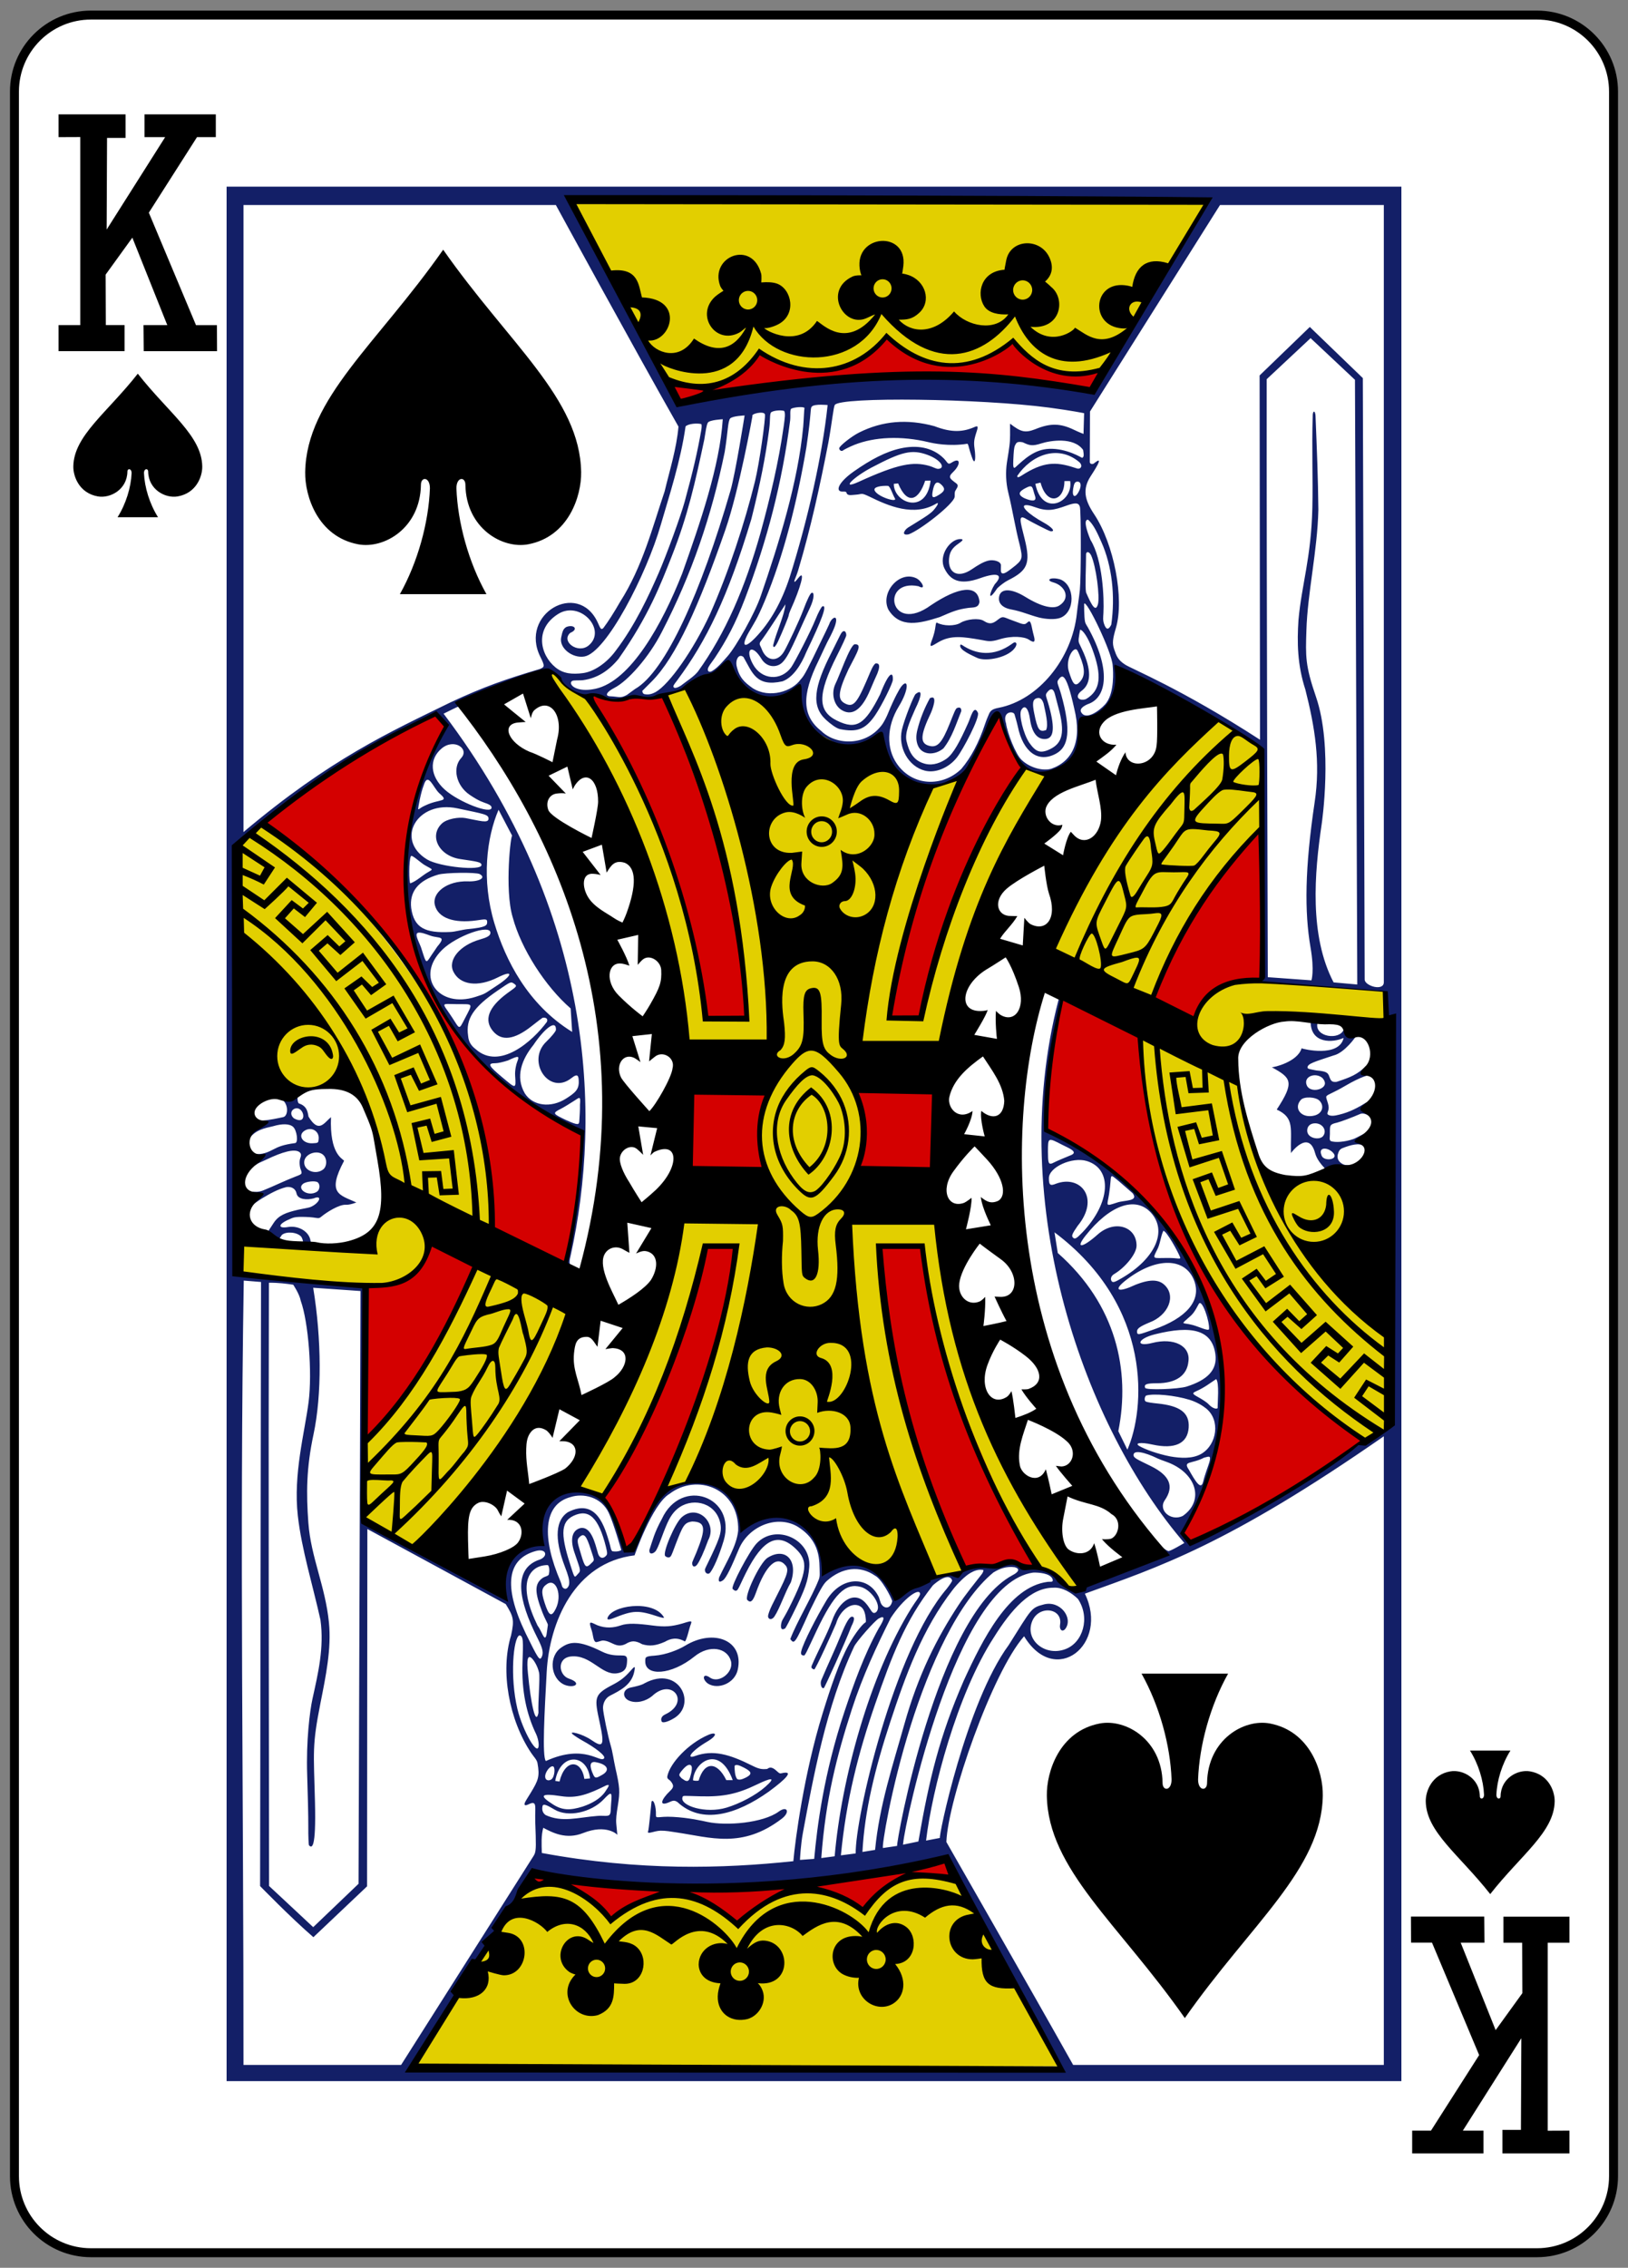 <?xml version="1.0" encoding="utf-8"?>
<!-- Generator: Adobe Illustrator 16.0.0, SVG Export Plug-In . SVG Version: 6.00 Build 0)  -->
<!DOCTYPE svg PUBLIC "-//W3C//DTD SVG 1.1//EN" "http://www.w3.org/Graphics/SVG/1.1/DTD/svg11.dtd">
<svg version="1.1" id="Layer_1" xmlns="http://www.w3.org/2000/svg" xmlns:xlink="http://www.w3.org/1999/xlink" x="0px" y="0px"
	 width="181px" height="252px" viewBox="0 0 181 252" enable-background="new 0 0 181 252" xml:space="preserve">
<rect x="0" y="0" width="181" height="252" fill="#808080" stroke="none"/>
<g id="g6583" transform="matrix(1,0,0,1,-5.97,-7.544)">
	<path id="rect7467-2-2" fill="#FFFFFF" stroke="#000000" stroke-width="0.997" d="M16.081,9.219h160.777
		c4.697,0,8.504,3.808,8.504,8.504v231.644c0,4.695-3.807,8.504-8.504,8.504H16.081c-4.697,0-8.504-3.809-8.504-8.504V17.722
		C7.577,13.026,11.384,9.219,16.081,9.219z"/>
	<path id="path7499-2-5" d="M21.29,49.069
		c-3.434,4.372-7.107,6.888-7.168,10.298c-0.021,1.104,0.648,2.982,2.743,3.341c1.358,0.232,3.229-0.75,3.269-2.745
		c-0.008-0.397,0.471-0.387,0.467,0.157c-0.064,1.574-0.622,3.406-1.56,4.898c1.499,0,2.998,0,4.497,0
		c-0.938-1.492-1.496-3.324-1.56-4.898c-0.009-0.544,0.473-0.555,0.466-0.157c0.04,1.995,1.91,2.978,3.27,2.745
		c2.095-0.358,2.764-2.236,2.742-3.341C28.396,55.957,24.722,53.441,21.29,49.069L21.29,49.069z"/>
	<path id="path7503-7-0" d="M171.652,218.019
		c-3.434-4.371-7.107-6.887-7.168-10.297c-0.02-1.105,0.648-2.982,2.742-3.342c1.359-0.232,3.23,0.75,3.27,2.746
		c-0.008,0.396,0.471,0.387,0.467-0.158c-0.064-1.574-0.621-3.406-1.561-4.898c1.5,0,3,0,4.498,0
		c-0.938,1.492-1.496,3.324-1.561,4.898c-0.008,0.545,0.473,0.555,0.467,0.158c0.039-1.996,1.91-2.979,3.27-2.746
		c2.094,0.359,2.764,2.236,2.742,3.342C178.757,211.132,175.083,213.648,171.652,218.019L171.652,218.019z"/>
	<path id="path39-5-1-0" d="M21.924,43.67h2.644l-3.884-9.717l-2.968,4.104l0.021,5.612h2.084
		v2.895h-7.344V43.67h2.419V22.773l-2.419,0.01v-2.529h7.451v2.615h-2.057l-0.044,10.185l6.505-10.271h-2.296v-2.529h7.928v2.529
		h-2.092l-5.355,8.393l5.243,12.499h2.327l0.013,2.895h-8.152L21.924,43.67L21.924,43.67z"/>
	<path id="path39-5-7-0-0" d="M171.015,223.419h-2.645l3.885,9.717l2.967-4.105l-0.02-5.611
		h-2.084v-2.895h7.344v2.895h-2.42v20.896l2.42-0.01v2.529h-7.451v-2.615h2.055l0.045-10.186l-6.504,10.271h2.295v2.529h-7.928
		v-2.529h2.092l5.355-8.395l-5.244-12.498h-2.326l-0.012-2.895h8.15l0.025,2.898V223.419z"/>

		<path id="path4096-2-4-0" fill="#131F67" d="
		M31.163,28.282h130.613v210.524H31.163V28.282z M123.869,237.466c-4.856-8.857-12.534-23.285-12.762-23.398
		c-2.839,1.52-31.784,5.416-45.706,1.643c-4.762,7.195-9.437,14.318-13.582,21.449L123.869,237.466z M79.415,210.974
		c-0.728,0.018-1.54,0.463-1.391,0.074c0.087-0.225,0.293-2.494,0.383-3.307c0.218-0.361,0.524,0.586,0.489,1.465
		c-0.02,0.506,0.222,0.145,1.87,0.232c1.782,0.094,3.243,0.43,3.848,0.561c2.109,0.459,6.188,0.129,7.937-1.148
		c0.946-0.693,1.305,0.055,0.329,0.797c-4.406,3.355-7.898,2.076-11.727,1.514C80.583,211.077,80.006,210.962,79.415,210.974
		L79.415,210.974z M81.288,207.792c-0.273-0.18-0.453-0.197-0.804-0.033c-1.353,0.635-0.999-0.275-0.025-1.191
		c0.445-0.418,0.433-0.633,0.095-1.072c-0.171-0.223-0.457-0.25-0.389-0.584c0.293-1.438,2.301-3.611,4.547-4.582
		c0.934-0.404,1.081,0.037-0.1,0.734c-1.816,1.072-2.404,1.988-1.377,1.615c1.992-0.723,3.81-0.213,6.357,1.064
		c0.729,0.365,1.062,0.436,1.682,0.369c0.457-0.381,0.867,0.078,1.151,0.318c0.178,0.143,0.216,0.213,0.419,0.164
		c1.45-0.342,0.581,0.586-1.4,2.039C87.894,209.156,84.021,210.343,81.288,207.792L81.288,207.792z M86.751,208.411
		c1.451-0.438,3.221-1.355,4.306-2.312c1.319-1.164,0.573-0.986-0.943-0.254c-2.193,1.062-3.729,1.369-6.197,1.311
		c-2.066-0.047-2.001-0.131-2.076,0.127C81.575,208.191,84.418,209.118,86.751,208.411z M82.742,204.868
		c0.118-0.391,0.208-0.912,0.103-1.08c-0.19-0.307-0.602-0.08-1.124,0.582c-0.323,0.41-0.278,0.465,0.038,0.789
		c0.159,0.107,0.281,0.189,0.377,0.244C82.576,205.593,82.648,205.183,82.742,204.868L82.742,204.868z M83.646,205.404
		c0.636-2.17,2.058-2.129,3.072-0.051l0.716,0.004c-1.472-4.043-4.319-1.996-4.415,0.016
		C83.355,205.484,83.646,205.404,83.646,205.404z M88.96,205.038c0.671-0.375,0.572-0.631-0.283-1.074
		c-0.607-0.314-0.93-0.379-1.04-0.176c0.008,0.447,0.026,1.09,0.284,1.443C88.19,205.396,88.558,205.236,88.96,205.038z
		 M79.546,198.855c-0.123-0.203-0.102-0.576,0.366-0.795c2.88-1.338,0.781-4.162-1.442-2.045c-0.705,0.582-1.754,0.852-2.564,0.506
		c-0.762-0.334-0.775-1.268,0.236-1.467c0.332-0.066,1.185-0.248,1.499-0.467c3.866-2.076,5.919,2.438,3.176,3.941
		C80.253,198.859,79.654,199.042,79.546,198.855L79.546,198.855z M68.716,194.755c-1.569-0.713-1.784-3.189-0.313-4.154
		c0.936-0.643,1.893-0.818,4.472,0.463c1.82,0.904,2.863-0.07,2.816,0.982c-0.029,0.639-0.066,1.285-1.126,1.439
		c-1.721,0.25-2.896-2.094-5.105-1.873c-1.595,0.16-1.394,2.074-0.241,2.463C70.754,194.595,69.823,195.208,68.716,194.755z
		 M97.566,195.115c-0.288,0.137-0.424-0.496-0.299-0.834c0.784-1.865,1.506-3.35,2.217-5.098c0.566-1.393,0.947-1.992,1.201-1.99
		c0.26,0.002,0.381,0.205-0.055,1.062C99.974,189.986,97.569,195.263,97.566,195.115L97.566,195.115z M84.684,194.632
		c-0.694-0.496-0.577-1.232,0.213-0.676c1.015,0.717,2.679-0.594,2.339-1.83c-0.41-1.494-2.389-1.857-4.045-0.518
		c-2.613,2.111-5.48,2.219-5.48,0.568c0.008-0.473-0.061-0.58,1.026-0.652c1.265-0.086,2.69-0.668,3.399-1.102
		c3.18-1.943,6.562-0.602,5.861,2.643C87.681,194.595,85.812,195.337,84.684,194.632z M73.027,189.843
		c-0.258-0.008-0.729,0.254-0.864,0.152c-0.265-0.199-0.227-0.773-0.444-1.391c-0.387-1.094-0.01-0.752,0.67-0.455
		c0.924,0.357,1.798,0.287,2.577,0.018c0.803-0.281,1.856-0.217,3.543,0.004c1.357,0.178,2.119,0.127,3.351-0.227
		c1.337-0.42,0.983-0.27,0.76,0.559c-0.145,0.543-0.328,1.27-0.498,1.445c-0.924-0.52-1.625-0.318-2.232,0.035
		c-0.998,0.441-1.705,0.516-2.522,0.271c-0.769-0.439-1.225-0.404-1.842-0.025C74.459,190.747,73.987,189.892,73.027,189.843
		L73.027,189.843z M92.957,187.57c0.188-0.33,0.46-0.785,0.715-1.295c2.065-4.115,2.206-5.26,0.749-6.648
		c-1.959-1.863-3.629-1.055-5.505,2.668c-0.456,0.902-0.729,1.582-0.912,1.859c-0.212,0.322-0.46,0.074-0.582-0.051
		c-0.231-0.236,1.851-4.188,2.667-5.051c2.137-2.256,6.106-0.451,5.854,2.619c-0.127,1.547-0.42,2.395-1.829,5.229
		c-0.349,0.701-0.651,1.297-0.836,1.582C92.617,188.927,92.768,187.907,92.957,187.57L92.957,187.57z M73.494,187.406
		c0.326-1.465,5.008-2.145,6.242-0.221c0.12,0.188,0.05,0.18-0.479,0.033c-2.381-0.789-2.854-0.746-5.134,0.158
		C73.78,187.509,73.536,187.564,73.494,187.406L73.494,187.406z M91.36,187.128c0-0.139,0.175-0.68,0.438-1.205
		c1.562-3.098,1.992-3.844,1.516-4.424c-0.928-1.129-2.174-0.148-3.319,3.088c-0.428,1.209-0.72,0.951-0.929,0.76
		c-0.399-0.365,1.371-4.129,2.225-4.689c1.936-1.236,3.459,0.193,2.604,2.721c-0.667,1.141-1.219,2.896-1.842,3.82
		C91.756,187.613,91.358,187.491,91.36,187.128L91.36,187.128z M84.359,182.097c-0.095-0.156,0.088-0.367,0.759-1.809
		c0.922-1.982,1.208-2.719,0.833-3.852c-0.667-2.018-3.184-2.512-4.713-1.188c-0.5,0.428-0.84,1.02-1.075,1.551
		c-0.552,1.229-1.013,2.818-1.34,3.152c-0.286,0.291-0.686,0.35-0.659-0.156c0.363-1.07,0.534-1.9,1.394-3.471
		c2.143-4.672,8.317-2.508,6.872,2.41c-0.538,1.787-1.156,3.139-1.521,3.578C84.704,182.558,84.366,182.345,84.359,182.097z
		 M82.925,181.238c0-0.152,0.232-0.592,0.479-1.201c1.044-2.594,1.051-3.389-0.471-3.422c-0.91,0.117-1.046,0.492-1.845,2.537
		c-0.26,0.666-0.403,1.139-0.558,1.342c-0.165,0.217-0.476,0.088-0.604-0.043c-0.326-0.334,1.099-3.689,1.853-4.32
		c1.731-1.514,3.977,0.635,2.925,2.564c-0.492,1.35-0.917,2.264-1.206,2.682C83.242,181.745,82.922,181.693,82.925,181.238
		L82.925,181.238z M46.051,151.005l-5.262-0.363c0.933,5.654,0.979,11.879,0.038,16.291c-0.806,3.775-0.814,6.555-0.574,9.826
		c0.279,3.807,1.883,7.033,2.287,11.074c0.293,2.928-0.352,5.984-0.928,8.895c-0.963,4.865-0.765,5.373-0.623,11.08
		c0.132,5.293-0.359,5.104-0.662,4.795c-0.045-0.047-0.088-0.982-0.08-2.096s-0.062-3.836-0.125-5.725
		c-0.126-3.775,0.291-7.111,0.594-8.484c0.616-2.795,1.309-5.656,0.882-8.75c-0.866-3.902-2.087-7.801-2.515-11.562
		c-0.528-4.639,0.77-9.295,1.199-12.664c0.414-3.252-0.025-8.881-0.873-11.223c-0.146-0.779-0.839-1.795-0.839-1.795
		c-0.793-0.113-1.59-0.227-2.702-0.219c-0.062,22.34,0,44.688,0.017,67.031l4.906,4.578l5.042-4.82L46.051,151.005z M46.405,176.632
		c0,0,7.485,4.334,15.74,8.594c-0.786-4.873,1.707-5.609,4.047-6.174c-0.561-9.416,8.017-7.484,9.331,0.695l0.845,0.004
		c1.486-4.078,2.956-6.893,6.34-7.564c2.622-0.521,5.209,1.15,5.864,5.084c-0.115-0.277,8.695-5.201,8.938,5.203
		c4.001-2.5,6.855-0.342,8.01,2.83c1.689-2.588,5.918-2.701,7.27-2.891c0.471-0.545,1.302-0.857,2.812-0.848
		c1.294-0.066,3.032-1.041,3.927,0.146c1.36,0.215,2.397-0.031,3.56,0.871c0.926,0.709,1.958,2.285,3.498,1.197
		c2.937-1.422,6.237-2.064,8.864-3.779c0,0-0.697-0.902-0.494-0.771c0.075,0.047,0.402,0.473,0.895,0.672
		c0.178,0.07,1.791-0.9,1.791-0.9c-10.939-12.676-19.938-37.42-13.996-60.314c0.164-0.39-0.496-0.539-0.821-0.678
		c0.101-0.175,1.706,0.061,1.024,1.516c-0.688,4.387-1.465,9.14-1.638,12.776c0,0.443,0.036,0.84,0.036,0.84
		c24.527,11.377,21.521,36.024,15.219,44.602l0.994,1.33c0.439,0.297,19.295-10.762,18.674-11.217l3.566-1.787l-0.578-48.326
		l-14.109-1.085c0,0,0.15-0.406,0.328-0.512c0.129-2.95-0.133-7.313,0.008-10.966c0.055-10.438,0.16-13.987,0.025-14.276
		c-4.354-2.882-10.843-7.097-16.305-9.141c0.225,0.064-0.089,4.325-0.255,4.568c-5.11,1.64-2.738,3.735-4.626,5.987
		c-1.27,1.402-4.238,1.669-5.672-0.014c-1.714-1.667-2.517-5.492-2.517-5.492c-2.703,2.907-2.147,6.42-5.769,7.742
		c-5.818,2.902-7.665-5.776-7.326-5.575c-2.23,2.162-8.486,3.92-9.162-5.208c-2.813,2.604-5.967,1.312-7.305-1.894
		c-1.717,0.061-3.643,1.414-5.381,2.146c-1.612,0.718-3.676,1.14-5.207,1.107c-1.915,0.233-3.493,0.225-5.219-0.293
		c-0.812,0.265-2.64-0.527-3.204-1.661c-0.863-1.021-1.616-1.08-2.437-0.896c-2.795,1.48-5.792,1.838-9.092,3.389
		c-0.206,0.144,0.29,0.415,0.123,0.361c-0.07-0.022-1.733,0.821-1.733,0.821c16.714,22.102,17.624,44.416,14.12,60.233
		c-0.137,0.547-0.213,0.945,0.148,1.377c-0.53-0.092-0.539,0.064-0.638-0.277l1.737-13.275c0.052-1.604,0.251-1.485-1.149-2.083
		c-1.296-0.553-2.521-1.086-3.59-1.747c-4.075-3.037-8.682-6.776-10.927-11.44c-6.404-10.027-4.291-21.99,0.506-31.47l-1.193-1.247
		c-14.009,7.06-22.28,14.672-22.28,14.672l0.06,47.421l14.396,1.67L46.405,176.632z M39.46,144.966
		c-0.462-0.514-1.638-0.604-2.127-0.215c-0.113,0.098-0.355,0.6-0.427,0.582c-0.652-0.17-1.104-0.305-1.19-0.859l0.692-1.053
		c0.548-0.832,1.338-1.127,2.669-1.439c0.473-0.111,1.185-0.213,1.437-0.32c1-0.436,1.349-1.377,0.335-0.955
		c-0.739,0.205-1.773,0.137-1.91-0.543c-0.112-0.559-0.586-0.779-1.113-0.713c-0.976,0.236-1.867,0.748-2.73,1.264
		c-0.383,0.232-1.109,0.758-1.109,0.758c-0.113,0.182-0.537-1.137-0.143-1.521c0.489,0.059,0.91,0.064,1.387-0.127
		c1.191-0.477,2.337-1.053,3.537-1.516c0.766-0.301,0.836-0.275,0.635-0.822c-0.1-0.201-0.188-0.869-0.057-1.221
		c0.141-0.371,0.125-0.559-0.113-0.719c-0.541-0.361-1.837-0.023-3.66,0.857c-0.555,0.268-0.921,0.375-1.271,0.66
		c0.226-0.58,0.094-0.688,0.088-1.295c0.744,0.094,1.414-0.203,2.008-0.518c0.49-0.258,1.041-0.512,2.387-0.686
		c0.369-0.047,0.201-1.402-0.218-1.794c-0.396-0.371-1.229-0.379-2.236-0.079c-0.9,0.208-2.019,0.418-2.638,1.391
		c-0.781,0.743,0.02-1.232,1.442-2.021c0.624-0.013,2.001-0.311,2.325-0.383c0.549-0.122,0.637-1.419-0.161-1.974
		c-0.5-0.439,1.816-0.451,1.771-0.316c-0.029,0.076-0.051,0.63,0.126,0.771c0.998,0.302,0.989,1.122,1.076,1.468
		c1.146,1.892,1.71,0.705,2.498,0.054c-0.166,4.119,1.267,4.587,1.456,4.849c-1.968,3.691-0.483,3.781,1.36,4.631
		c0,0-0.701,0.285-1.168,0.258c-0.733-0.047-2.139,0.828-2.752,1.344c-0.34,0.285-0.35,0.049-1.705,0.01
		c-1.276-0.039-1.37,0.057-1.952,0.316c-1.148,0.512-1.142,0.996-0.021,0.805c1.195-0.203,2.366,0.527,2.504,1.521
		c0.094,0.188,0.01,0.52-0.01,0.51c-0.248-0.047-0.812,0.047-0.803-0.072c0.009-0.121,0-0.57-0.221-0.887H39.46z M41.204,139.974
		c0.324-0.209,0.379-0.801,0.098-1.041c-0.257-0.219-1.348-0.102-1.656,0.176C38.949,139.661,40.222,140.583,41.204,139.974z
		 M41.902,137.493c0.401-0.314,0.451-1.072,0.104-1.51c-0.59-0.746-2.129-0.299-2.213,0.641
		C39.704,137.624,41.064,138.152,41.902,137.493L41.902,137.493z M41.402,134.091c0.072-0.821-0.736-1.342-1.48-0.952
		c-0.926,0.485-0.363,1.507,0.797,1.449C41.36,134.554,41.36,134.554,41.402,134.091z M38.69,130.758
		c-0.433,0.213-0.454,0.726-0.044,1.055C40.271,132.716,39.776,130.298,38.69,130.758z M152.179,135.667
		c-0.713-2.644-2.68-0.021-2.682,0.014c-0.07-2.709,0.439-3.916-1.58-4.841c2.027-3.09,1.604-3.516-0.545-4.701
		c0.197,0.018,2.854-0.581,3.309-2.107c0.1,0.071,4.166,1.079,4.674-1.153c-1.227,0.562-3.641,0.646-3.668-1.755
		c0.229-0.069,0.801,0.05,0.752,0.126c-0.32,1.54,2.467,1.921,2.924,0.704c0,0,0.936,0.632,1.348,0.729
		c0.045,0.03-1.268,1.864-2.465,2.141c-2.16,0.72-2.906,0.914-2.908,1.346c0,0.168,0.352,0.194,0.994,0.326
		c1.342,0.094,1.312,0.384,1.488,0.83c0.156,0.396,0.309,0.476,0.756,0.435c1.531-0.512,2.299-0.781,3.365-1.855
		c0.131-0.025,0.281,1.13,0.363,1.169c0.014-0.184-1.084,0.138-2.768,1.129c-1.375,0.81-1.912,0.927-2.088,1.146
		c-0.129,0.162,0.205,0.673,0.24,1.228c0.029,0.466-0.283,0.692-0.053,0.838c0.264,0.168,0.674,0.137,1.213-0.004
		c1.188-0.288,2.062-0.758,3.131-1.422c-0.227,0.432,0.154,1.528,0.154,1.528s-0.527-0.373-0.961-0.179
		c-0.836,0.368-2.188,0.872-2.553,0.958c-0.354,0.084-0.508,0.13-0.645,0.248c-0.17,0.146-0.143,0.494-0.146,1.007
		c0,0.359-0.104,0.691,0.121,0.8c0.5,0.162,1.506,0.11,2.531-0.25c0.438-0.191,1.365-0.7,1.365-0.7l-0.291,1.516
		c-0.389-0.441-1.506-0.115-2.252,0.182c-0.379,0.119-0.49,0.357-0.586,0.689c-0.168,0.564,0.189,0.955,0.602,1.141
		c0.273,0.125,0.697,0.074,0.697,0.074c-1.938,0.74-1.553,1.014-2.682,0.451c-0.49-0.531-0.969-1.094-1.154-1.785H152.179z
		 M154.206,135.669c-0.32-0.375-0.881-0.588-1.207-0.441c-0.289,0.156-0.186,0.48-0.092,0.729
		C153.152,136.642,154.855,136.421,154.206,135.669z M153.077,133.778c0.453-0.6-0.047-1.405-0.885-1.41
		c-0.584-0.004-0.895,0.361-0.889,0.821C151.316,134.058,152.696,134.278,153.077,133.778z M152.144,131.495
		c0.842-0.23,1.1-1.051,0.518-1.646c-0.412-0.423-1.711-0.476-2.057-0.094C149.718,130.733,150.71,131.887,152.144,131.495
		L152.144,131.495z M152.845,128.493c0.492-0.255,0.588-0.679,0.152-1.16c-0.793-0.678-2.176-0.149-1.729,0.84
		c0.219,0.485,0.973,0.63,1.574,0.32H152.845z M51.589,105.703c0.743-0.272,1.279-0.853,2.062-1.298
		c0.527-0.29,0.368-0.243-0.307-0.641c-0.53-0.245-1.595-1.33-1.694-1.071C51.409,103.155,51.444,105.681,51.589,105.703z
		 M70.374,132.162c0.03-0.516,0.092-1.292,0.077-1.861c0.101-1.086-0.093-0.769-0.677-0.414c-0.432,0.28-1.125,0.706-1.396,0.843
		c-1.071,0.538-0.943,0.565,0.564,1.296C70.209,132.595,70.351,132.54,70.374,132.162L70.374,132.162z M68.903,129.622
		c1.024-0.649,1.363-0.984,1.413-1.713c0.009-0.838-0.092-1.143-0.821-0.562c-2.491,1.979-5.056-1.904-2.775-4.062
		c0.465-0.439,1.056-1.129,1.061-1.304c0.038-1.251-1.362-0.036-2.506,1.683c-1.267,1.562-2.057,3.518-0.945,5.396
		C65.219,130.431,67.197,130.704,68.903,129.622L68.903,129.622z M63.243,127.094c-0.045-0.612,0.127-1.297,0.206-1.5
		c0.279-0.718,0.268-0.807-1.002-0.21c-0.507,0.168-1.11,0.305-1.343,0.304c-1.037-0.007-0.778,0.321,0.707,1.567
		C63.306,128.508,63.356,128.621,63.243,127.094L63.243,127.094z M66.775,121.094c0.158-0.377-0.171-0.521-0.485-0.451
		c-0.025,0.006-0.569,0.414-1.208,0.92c-1.936,1.534-3.355,1.713-4.316,0.545c-0.975-1.186-0.566-2.591,1.609-4.199
		c0.961-0.71,1.191-0.758,0.729-1.068c-0.352-0.235-0.372-0.199-1.753,0.74c-2.782,1.896-3.615,3.189-3.336,5.075
		c0.057,0.774,0.46,1.181,0.85,1.481C61.518,126.502,65.197,123.241,66.775,121.094z M69.582,122.213l-0.167-2.609
		c-2.829-2.453-5.512-6.645-6.439-10.115c-0.944-3.087-0.191-9.525-0.049-9.048l-1.528-2.912c-1.331,3.091-1.911,7.805-0.464,12.606
		C62.162,114.212,64.622,119.149,69.582,122.213L69.582,122.213z M57.668,120.692c0.899-1.735,0.927-1.548-0.81-1.563
		c-1.981-0.017-1.76-0.26-0.643,1.443C57.112,121.939,56.962,122.058,57.668,120.692z M58.859,118.313
		c1.142-0.369,0.881-0.284,2.396-1.275c1.738-1.138,1.812-1.76,0.065-0.883c-2.241,1.125-4.21,0.838-4.94-0.632
		c-0.65-1.309,0.708-2.941,2.946-3.58c0.765-0.219,1.167-0.403,1.169-0.74c0.008-1.026-3.803,0.344-5.372,1.894
		C52.094,116.09,54.745,119.641,58.859,118.313L58.859,118.313z M53.96,113.653c0.103-0.156,0.375-0.53,0.626-0.919
		c1.073-1.254,0.171-0.879-0.781-1.222c-0.503-0.188-1.02-0.373-1.314-0.328c-0.57,0.087,0.191,1.194,0.375,1.909
		C53.378,114.685,53.319,114.636,53.96,113.653z M58.017,110.785c1.92-0.189,2.116-0.376,2.118-0.776
		c0-0.397-0.234-0.321-1.198-0.187c-2.554,0.356-4.244-0.297-4.609-1.666c-0.377-1.414,1.353-2.752,3.657-2.673
		c1.248,0.043,2.079-0.392,1.319-0.809c-0.396-0.217-3.834-0.17-4.611,0.058c-2.284,0.669-3.215,1.947-3.006,3.717
		c0.315,2.185,1.502,2.811,4.393,2.656C56.633,111.075,57.339,110.851,58.017,110.785z M59.502,103.668
		c0-0.341-0.546-0.391-2.358-0.661c-2.414-0.361-3.492-2.608-2.037-3.96c0.552-0.513,1.865-0.732,2.598-0.599
		c1.592,0.292,2.564,0.621,2.58,0.078c0-0.484-0.459-0.52-3.446-1.154c-4.514-0.96-6.991,3.497-3.383,5.677
		C54.826,103.877,59.498,104.347,59.502,103.668z M60.621,97.29c0-0.17-0.146-0.302-0.487-0.437c-0.497-0.195-0.83-0.231-1.95-0.99
		c-1.49-1.011-1.942-2.98-0.948-4.078c0.965-1.024-0.771-2.234-2.155-1.078c-1.438,1.201-1.316,3.088,0.339,4.581
		C56.944,96.663,60.616,98.093,60.621,97.29z M53.308,97.024c1.569-0.741,2.696-0.314,1.496-1.337
		c-0.674-0.628-1.25-2.414-1.718-0.898c-0.358,0.902-0.622,2.495-0.632,2.651C52.56,97.548,52.536,97.363,53.308,97.024z
		 M108.796,93.18c-1.787-0.447-3.008-2.535-2.553-4.541c0.258-1.134,1.317-3.805,1.525-3.971c0.789-0.629,0.681,0.208-0.043,1.661
		c-0.659,1.484-1.174,2.678-0.97,3.561c0.291,1.257,0.796,2.216,2.095,2.535c0.914,0.224,1.774-0.159,2.357-0.573
		c0.771-0.548,1.5-1.952,2.371-3.897c0.278-0.547,0.652-2.228,1.116-1.202c0.224,0.53-1.636,4.061-2.331,4.955
		C111.491,92.833,110.014,93.493,108.796,93.18z M119.568,92c0.87,0.839,2.342,1.261,3.302,0.96
		c2.356-0.836,3.428-3.075,2.535-6.676c-0.451-2.019-0.838-3.273-1.229-3.523c-0.189-0.121-0.397,0.105-0.582,0.386
		c-0.165,0.251,0.087,0.604,0.354,1.553c1.126,4.002,0.832,5.811-0.543,6.575c-1.994,1.109-3.702-0.168-4.281-3.022
		c-0.093-0.441-0.365-1.341-0.365-1.341c-0.153-0.396-1.389-0.309-0.939,1.02C117.954,88.959,118.897,91.411,119.568,92z
		 M129.677,81.52c-0.031-1.408-2.975-7.516-3.175-6.868c0,0-0.013,1.428,0.103,1.99c0.044,0.212,0.196,0.408,0.322,0.634
		c2.558,4.588,2.163,7.821-0.055,8.529c-0.756,0.345-0.92,0.685-0.582,1.04c0.684,0.748,2.397-0.73,2.731-1.268
		C129.861,84.374,129.743,82.177,129.677,81.52z M86.845,80.482c0.964-1.083,3.078-4.82,3.73-6.781
		c2.005-5.835,4.112-12.547,4.695-18.751c0.064-0.783,0.104-1.974,0.144-2.076c-0.158-0.171-1.152-0.081-1.486,0.09
		c-0.159,0.21-0.053,0.675-0.109,1.28c-0.897,6.975-2.554,13.328-5.011,19.797c-1.074,2.81-2.072,4.659-3.366,6.613
		c-0.226,0.342-0.514,0.693-0.626,0.892c-0.328,0.475-0.087,0.785,0.292,0.584C85.78,81.747,86.361,81.01,86.845,80.482
		L86.845,80.482z M83.558,82.178c3.075-4.258,5.262-9.368,6.96-15.401c1.074-3.904,2.019-7.855,2.586-11.882
		c0.116-0.859,0.21-1.435,0.043-1.691c-0.415-0.112-1.19-0.043-1.459,0.166c-0.165,0.25-0.056,0.751-0.207,1.91
		c-0.394,2.996-0.982,6.005-1.977,9.943c-2.624,8.718-5.036,13.598-8.204,17.868c-0.256,0.358-0.484,0.592-0.461,0.745
		c0.033,0.223,0.341,0.205,0.844-0.111C82.341,83.205,83.093,82.751,83.558,82.178L83.558,82.178z M78.873,84.441
		c1.504-0.859,4.153-4.598,6.024-8.624c2.1-4.753,3.857-10.122,5.008-14.771c0.499-2.038,1.209-7.127,1.107-7.462
		c-0.12-0.397-1.591-0.066-1.387,0.209c0,0-1.461,8.18-3.032,12.688c-2.918,8.37-5.441,14.05-8.157,16.78
		c-0.355,0.357-1.057,1.058-1.057,1.058s0.015,0.312,0.241,0.36C78.163,84.78,78.524,84.622,78.873,84.441L78.873,84.441z
		 M76.57,84.108c3.395-1.912,7.37-10.842,10.616-22.055c0.555-1.918,1.569-8.341,1.569-8.341s-1.353,0.051-1.613,0.337
		c-0.263,0.389-0.221,1.376-0.6,3.724c-1.459,7.092-3.66,13.561-6.969,19.955c-1.431,2.833-3.809,5.501-5.31,6.261
		c-0.839,0.425-1.085,0.893-0.471,0.927c1.035,0.037,1.127,0.256,1.879-0.151L76.57,84.108z M123.085,183.974
		c-2.545-0.008-4.708,2.453-6.634,5.545c-4.098,6.336-6.853,16.926-7.522,22.555l1.546-0.295c-0.231,0.107,2.89-14.979,7.646-21.439
		c2.572-4.076,2.463-4.137,3.907-4.51c1.825-0.473,3.288,1.516,2.383,2.715c-0.327,0.406-0.687,0.107-0.585-0.471
		c0.323-1.844-2.349-2.199-3.095-0.387c-0.858,2.086,1.424,3.945,3.654,3.125c1.993-0.709,2.828-3.518,1.429-5.592
		C125.094,184.519,124.054,183.896,123.085,183.974z M109.685,183.716c-3.049,3.857-4.559,7.82-6.43,13.232
		c-1.87,5.408-3.214,10.697-3.796,16.766l1.645-0.213c-0.06-3.902,4.183-22.479,10.145-29.438c0.333-0.441,0.601-0.807,0.575-0.908
		C111.493,182.216,110.079,183.347,109.685,183.716z M116.419,182.277c-3.951,3.262-7.106,10.387-9.188,16.975
		c-2.25,7.121-3.259,13.646-3.09,13.646l1.569-0.232c-0.116-0.414,4.41-25.504,12.81-30.072c0.729-0.367,0.882-0.736,0.268-0.896
		C117.843,181.564,117.082,181.876,116.419,182.277z M120.842,182.292c-8.626,1.145-14.263,27.816-14.452,30.031
		c0,0.033-0.031,0.207-0.031,0.207l1.718-0.357c0,0,0.015-0.086,0.022-0.129c1.184-6.814,2.336-11.592,5.023-17.752
		c2.097-4.564,4.987-10.4,9.308-10.967c0.351-0.045,0.684,0.096,0.561-0.316C122.728,182.355,121.436,182.273,120.842,182.292
		L120.842,182.292z M69.431,173.894c-3.117,0.807-3.219,4.574-1.143,9.389c0.157,0.363,0.129,0.562,0.288,0.701
		c0.354,0.314,0.634-0.123,0.673-0.41c0.061-0.438-0.125-1.027-0.455-1.883c-1.285-3.332-0.977-5.252,0.296-6.1
		c3.261-1.695,4.139,1.783,4.632,3.385c0.121,0.389,0.162,0.926,0.375,0.955c0.65,0.09,0.961-0.143,0.951-0.143
		c0,0-0.864-2.996-1.391-4.121C72.805,173.845,70.778,173.464,69.431,173.894L69.431,173.894z M46.812,177.45l-0.032,39.707
		l-5.968,5.652c-2.562-2.215-5.926-5.682-5.926-5.682l0.105-67.127l-1.92-0.154c-0.471,28.84-0.01,58.264-0.031,87.16h17.521
		l14.605-23.029c0,0,0.185-0.275,0.243-0.42c0.18-0.443,0.158-1.105,0.07-3.553c-0.036-0.994,0.075-1.758-0.07-1.99
		c-0.147-0.236-0.459-0.068-0.75,0.062c-0.296,0.135-0.473,0.088-0.312-0.266c0.09-0.199,0.383-0.637,0.635-1.055
		c0.82-1.357,1.021-1.793,0.744-3.299c-0.068-0.369-0.405-0.684-0.698-1.119c-2.458-3.66-3.459-9.086-2.238-13.061
		c0.389-1.756,0.249-2.111-0.592-3.48L46.812,177.45z M124.064,134.755c-1.605-0.832-1.574-0.813-1.584,0.76
		c0.009,1.178,0.031,1.461,0.469,1.303c0.633-0.324,1.406-0.621,1.99-0.871C126.053,135.56,124.638,135.064,124.064,134.755z
		 M130.415,138.845c-1.245-1.004-0.785-0.889-1.138,1.373c-0.213,1.367-0.488,1.402,0.913,0.949
		c0.795-0.277,2.429-0.102,1.696-1.043C131.895,140.14,130.659,139.054,130.415,138.845z M80.381,173.56
		c-1.91,1.168-3.861,6.818-3.861,6.818c-6.675,0.803-9.47,7.43-9.769,12.953c-0.235,4.361-0.528,9.455-0.092,9.9
		c4.377-1.986,6.062,0.307,6.478-0.311c0.189-0.27-0.971-1.166-2.428-1.967c-0.339-0.188-0.862-0.523-1.062-0.689
		c-0.531-0.443,1.061-0.061,2.067,0.631c1.283,0.881,1.499,0.697,0.942-1.879c-0.605-2.803-0.705-3.146,1.429-4.256
		c0.854-0.445,1.339-0.822,1.95-1.514c0.488-0.553,0.613-0.688,0.434,0.125c-0.312,1.408-1.553,2.023-2.671,2.596
		c-0.556,0.287-0.786,0.865-0.788,1.363c0,0.506,0.573,3.244,0.84,4.119c0.248,0.83,0.339,1.664,0.53,2.512
		c0.501,2.197,0.533,2.629,0.28,4.225c-0.149,0.938-0.225,1.471-0.173,2.035c0.047,0.514,0.117,1.213,0.117,1.213
		c0-0.023-1.191-1.234-3.806-0.197c-1.885,0.75-3.373-0.031-4.43-0.586c-0.242,0.867-0.188,1.807-0.158,2.801
		c10.867,2.006,20.148,1.736,27.963,0.912c0.203-2.334,1.188-9.75,3.258-16.438c0.861-2.783,1.834-5.717,2.933-7.676
		c0.749-1.334,1.513-2.234,1.782-2.389c0.084-0.053,0.092-0.08,0.09-0.115v-0.209c-0.027-0.434-0.131-1.105-0.5-1.402
		c-0.902-0.727-2.341,0.209-2.814,1.828c-0.414,0.971-2.306,5.168-2.44,5.098c-0.111-0.07-0.374-0.076-0.278-0.4
		c0.724-1.701,1.719-3.5,2.278-5.027c0.774-2.199,2.457-3.359,3.714-1.973c0.432,0.475,0.605,0.914,0.803,1.064
		c0.148,0.113,0.35,0.035,0.473-0.152c0.475-0.721-0.625-2.359-1.804-2.688c-1.702-0.475-2.971,0.779-4.901,4.844
		c-1.114,2.348-1.313,2.938-1.49,2.756c-0.039,0.016-0.335,0.016-0.228-0.439c0.229-0.977,1.709-3.816,2.78-5.617
		c1.586-2.668,4.529-2.883,5.768-0.568c0.189,0.314,0.199,0.727,0.409,1.008c0.38,0.496,1.005,0.398,1.16-0.416
		c-0.169-0.539-1.204-2.488-1.923-2.826c-1.655-1.15-3.665-0.924-5.356,0.6c-0.384,0.346-0.783,1.049-1.905,3.35
		c-1.652,3.686-1.696,3.699-2.148,3.105c0.665-1.793,2.413-4.707,3.118-6.496c0.135-0.266,0.162-0.553,0.151-0.828
		c-0.041-1.301,0.169-3.598-2.554-5.23c-2.322-1.264-5.388,0.066-6.432,2.553c-0.8,1.904-1.384,3.213-1.786,3.484
		c-0.566,0.379-0.461-0.15-0.404-0.342c0.805-1.725,1.937-3.465,2.115-5.201c0.117-4.693-4.595-6.43-7.658-4.061H80.381z
		 M56.055,85.594c3.677-1.727,6.194-2.596,9.941-3.711c0.507-0.225,0.587-0.276,0.05-1.351c-2.374-4.746,4.14-8.53,6.354-3.871
		c0.295,0.621,0.363,0.965,0.654,0.668c0.544-0.721,1.191-1.745,1.863-2.913c2.492-3.9,3.619-8.349,4.948-12.275
		c0.551-2.307,1.32-4.718,1.538-7.192C76.46,46.258,67.77,30.326,67.77,30.326H33.04v69.679
		C42.715,91.849,49.298,88.899,56.055,85.594L56.055,85.594z M95.007,83.027c0.42-0.448,0.783-1.191,2.288-4.311
		c0.269-0.556,0.697-1.419,0.872-1.82c0.226-0.734,1.07-1.193,0.659,0.121c-0.094,0.283-0.255,0.666-0.511,1.175
		c-0.5,0.909-0.976,2.022-1.332,2.75c-1.924,3.896-1.832,6.165,0.317,7.855c1.606,1.551,4.979,1.727,6.773-0.778
		c0.269-0.403,0.509-0.922,0.586-1.112c0.78-1.912,1.355-2.869,1.503-3.058c0.799-1.024,0.927,0.244-0.266,2.197
		c-1.367,2.237-1.391,4.663-0.209,6.369c1.751,2.528,5.078,2.601,7.166,0.571l0,0c1.085-1.284,1.947-2.92,2.643-5.01
		c0.154-0.463,0.312-0.807,0.426-1.078c0.174-0.419,0.424-0.574,1.072-0.7c4.444-0.859,8.174-5.468,8.704-10.499
		c0.069-0.681,0.261-1.885,0.331-2.6c0.14-1.426,0.143-8.812,0-9.252c-0.075-0.237-0.208-0.363-0.497-0.36
		c-0.222,0.003-0.536,0.081-0.987,0.244c-1.466,0.528-2.147,0.662-3.556,0.153c-0.465-0.168-0.786-0.225-0.978-0.208
		c-0.621,0.054,0.204,0.954,2.015,1.948c0.776,0.426,1.39,1,0.761,0.957c-0.184-0.012-2.368-1.152-2.67-1.339
		c-0.995-0.617-0.735,0.159-0.223,2.201c0.688,2.743,0.292,3.514-1.853,4.588c-0.399,0.2-0.93,0.618-1.2,0.888
		c-1.136,1.696-0.843,0.446-0.27-0.457c0.978-1.034,0.378-1.387-1.627-0.67c-2.287,0.817-3.32,0.221-3.96-1.063
		c-0.724-1.452,0.638-3.319,1.772-3.283c0.367,0.012,0.301,0.146-0.24,0.519c-0.654,0.451-0.964,0.886-1.031,1.656
		c-0.139,1.57,0.973,2.237,2.527,1.185c0.734-0.498,1.312-0.841,1.867-0.969c0.551-0.126,1.378,0.08,1.375,0.525
		c0,0.184-0.026,0.634,0.013,0.733c0.146,0.497,0.934-0.207,1.276-0.457c1.17-0.884,1.132-1.058,0.812-2.491
		c-0.523-2.007-0.787-3.841-1.285-5.875c-0.266-1.065-0.311-2.27-0.148-3.355c0.081-0.544,0.29-1.663,0.333-2.429
		c0.042-0.766-0.008-1.86,0.023-1.86c1.162,0.898,1.635,1.056,2.769,0.62c1.755-0.726,2.863-0.65,4.343,0.063
		c0.547,0.265,1.045,0.451,1.045,0.451l0.067-2.303c0,0-1.369-0.285-3.898-0.621c-7.615-1.011-23.242-1.224-23.823-0.295
		c-0.147,0.236-0.296,1.881-0.711,4.169c-0.921,4.753-1.954,9.49-3.336,14.129c-0.283,0.945-0.554,1.325-0.409,1.354
		c0.059,0.012,0.342-0.354,0.473-0.508c0.741-0.863,0.174,1.188-0.945,3.657c-0.101,0.224-0.184,0.468-0.184,0.543
		c0,0.149-0.704,1.871-1.188,2.912c-0.301,0.646-0.551,0.842-0.548,0.428c0.34-1.423,1.238-3.264,1.367-4.532
		c-0.787,1.148-1.933,3.045-2.801,4.176c-0.159,0.305,0.01,0.398,0.149,0.775c0.521,1.406,1.784,1.531,2.514,0.259
		c0.407-0.71,1.671-3.385,2.11-4.556c0.452-1.204,0.77-1.839,0.921-1.918c0.303-0.157,0.36,0.526-0.176,1.666
		c-1.627,3.456-2.324,5.394-3.121,6.108c-0.618,0.554-1.688,0.519-2.282-0.468c-1.008-1.674-1.868-1.119-0.943,0.597
		c0.955,1.772,3.138,1.938,4.277,0.342c0.376-0.527,2.147-3.941,2.703-5.33c0.312-0.774,0.643-1.379,0.754-1.422
		c0.595-0.23-0.084,1.539-1.791,5.082c-0.554,1.368-1.442,2.804-2.645,3.248c-2.923,0.646-3.318-0.915-4.335-2.693
		c-0.494-0.443-0.941,0.265-0.753,1.047c0.307,1.27,0.881,1.766,1.767,2.402c1.85,1.189,4.421,0.371,5.354-0.984H95.007z
		 M108.046,90.44c-0.266-0.593-0.228-1.194-0.092-1.755c0.307-1.266,0.813-2.493,1.406-3.561c0.959-0.459,0.227,1.365,0.106,1.637
		c-1.157,2.438-1.267,3.381-0.187,3.662c0.926,0.241,1.423-0.331,2.298-2.517c0.449-1.122,0.629-1.618,0.788-1.683
		c0.336-0.137,0.498,0,0.479,0.343c-0.578,1.435-1.031,2.943-1.981,4.136C109.933,91.489,108.532,91.493,108.046,90.44z
		 M99.363,88.567c-0.403-0.079-1.093-0.604-1.573-1.048c-1.635-1.513-1.365-3.604,0.662-7.535C98.61,79.679,99.2,78.49,99.39,78.1
		c0.34-0.699,0.674-0.426,0.67,0.037c0,0.13-0.507,1.216-1.019,2.223c-2.239,4.422-2.163,6.225,0.014,7.277
		c2.124,1.026,3.075,0.436,4.77-2.939c0.979-2.534,1.463-2.575,1.409-1.612c0,0.359-1.188,2.788-1.953,3.917
		C102.171,88.64,101.21,88.931,99.363,88.567z M99.525,86.433c-0.834-0.521-1.174-1.817-0.682-2.878
		c0.449-0.875,1.598-4.229,2.137-4.418c0.868-0.03,0.404,0.704-0.67,2.767c-1.272,2.732-1.227,3.463-0.245,3.881
		c0.909,0.387,1.34-0.406,2.68-3.602c0.21-0.502,0.505-1.023,0.677-0.914c0.213-0.017,0.583,0.146-0.121,1.594
		c-0.168,0.346-0.451,1.072-0.765,1.749C101.619,86.59,100.579,87.094,99.525,86.433L99.525,86.433z M114.577,80.634
		c-0.367-0.19-2.088-0.872-1.832-1.438c0.031-0.054,0.131-0.012,0.182,0.022c1.575,1.065,3.533,1.336,5.576-0.143
		c0.344-0.306,0.601-0.1,0.408,0.285C118.293,80.599,115.54,81.129,114.577,80.634z M109.519,78.838
		c0.047-0.119,0.189-0.473,0.314-0.949c0.189-0.715,0.145-1.242,0.312-1.15c0.713,0.389,1.988,0.398,2.613,0.014
		c0.685-0.422,2.073-0.551,2.58-0.219c0.723,0.475,1.091,0.254,1.598-0.145c0.572-0.45,0.582-0.258,1.615,0.104
		c0.764,0.267,1.063,0.45,1.388,0.391c0.124-0.022,0.376-0.309,0.457-0.294c0.248,0.045,0.276,0.756,0.505,1.567
		c0.202,0.718,0.087,0.891-0.551,0.461c-0.474-0.32-1.836-0.471-3.253-0.032c-1.05,0.324-1.292,0.194-2.062,0.062
		c-1.92-0.327-3.305-0.58-4.736,0.256C109.536,79.35,109.259,79.583,109.519,78.838L109.519,78.838z M104.743,75.292
		c-0.931-1.884,1.209-4.378,3.09-3.497c0.623,0.292,1.178,1.398,0.256,0.891c-4.277-0.871-3.209,5.451,1.384,2.111
		c3.053-2.045,5.213-2.361,5.393-0.383c-0.085,0.728-0.726,0.611-1.21,0.678c-1.266,0.178-1.733,0.386-3.199,1.02
		C108.226,76.821,106.046,77.4,104.743,75.292L104.743,75.292z M121.48,76.162c-1.043-0.271-1.95-0.687-3.038-0.885
		c-1.078-0.19-1.564-0.758-1.37-1.522c0.203-0.794,1.282-0.878,2.904,0.122c1.798,1.107,3.102,1.376,3.76,0.959
		c1.331-0.846,0.613-2.221-0.656-2.573c-0.954-0.268-0.252-0.642,0.772-0.333c1.653,0.633,1.688,3.648-0.012,4.274
		C123.271,76.414,122.269,76.357,121.48,76.162L121.48,76.162z M106.911,66.179c1.215-0.758,2.387-1.435,2.805-1.887
		c0.219-0.237,0.828-1.034,0.355-0.791c-2.477,1.502-5.352,0.255-7.435-0.772c-1.001-0.473-0.755-0.264-1.522-0.212
		c-0.521,0.035-0.939,0.146-1.033-0.23c-0.041-0.166-0.332-0.096-0.519-0.115c-0.771-0.076-0.283-1.104,1.333-2.238
		c1.907-1.337,3.57-2.209,5.223-2.569c1.715-0.374,3.464-0.162,4.747,1.085c0.493,0.479,0.449,0.798,0.899,0.504
		c1.028-0.672,1.037,0.22,0.17,1.044c-0.596,0.565-0.377,0.72,0.352,1.259c0.348,0.257,0.062,0.502-0.132,0.876
		c-0.073,0.229-0.017,0.48-0.051,0.653c-0.162,0.806-3.794,3.65-5.108,4.136C106.091,67.091,106.566,66.403,106.911,66.179
		L106.911,66.179z M109.433,60.953l-0.604,0.008c-0.686,2.114-1.953,2.835-3.007,0.3l-0.48,0.049
		C105.32,63.457,108.982,64.805,109.433,60.953z M105.468,62.935c-0.249-0.421-0.528-1.388-0.789-1.401
		c-0.707-0.03-1.686,0.099-1.454,0.541C103.591,62.775,105.757,63.424,105.468,62.935z M110.319,62.558
		c0.652-0.396,0.792-0.67,0.366-1.105c-0.55-0.562-0.837-0.275-1.01,0.623C109.528,62.848,109.636,62.974,110.319,62.558z
		 M101.472,61.071c4.371-1.996,6.029-2.254,7.805-1.76c0.412,0.114,0.776,0.347,1.006,0.333c0.851-0.052,0.309-1.013-1.219-1.563
		c-1.742-0.629-2.849-0.343-6.199,1.42C100.902,60.533,99.308,62.059,101.472,61.071L101.472,61.071z M114.142,58.649
		c-0.062-0.12-0.328-0.914-0.402-1.204c-0.075-0.29-0.143-0.589-0.225-0.59c-2.028,0.326-3.812-0.056-4.291-0.171
		c-3.067-0.739-6.031-0.589-8.244,0.285c-0.54,0.214-1.21,0.56-1.274,0.62c-0.175,0.165-0.434-0.022-0.433-0.229
		c0-0.242,1.359-1.326,2.216-1.754c2.604-1.302,5.351-1.524,8.368-0.705c1.965,0.761,3.231,0.638,4.488,0.082
		c0.616-0.272,0.179,0.401-0.017,1.296c-0.135,0.619,0.014,1.149,0.038,1.499C114.444,58.625,114.349,59.049,114.142,58.649
		L114.142,58.649z M159.823,237.007v-69.861c-17.428,12.113-25.05,14.521-33.238,17.49c2.738,5.631-3.295,10.451-6.756,4.732
		c-3.562,4.035-8.469,18.168-8.643,22.859c0,0,9.475,16.539,14.097,24.779H159.823z M96.492,214.107
		c0.315-3.516,1.061-9.475,3.38-16.41c0.974-2.91,2.147-6.248,3.807-9.236c0.661-1.045,0.707-1.449,0-1.072
		c-0.444,0.236-2.472,2.541-2.748,3.125c-3.109,6.619-4.548,14.572-5.686,20.646c-0.259,1.363-0.335,3.061-0.335,3.061
		L96.492,214.107z M98.767,213.818c0.74-8.539,3.854-20.068,8.532-27.584c0.44-0.717,0.981-1.338,0.961-1.584
		c-0.061-0.732-1.862,0.531-3.26,2.688c-1.56,3.121-3.124,6.451-4.319,10.139c-1.688,5.205-2.921,10.012-3.401,16.537
		L98.767,213.818z M103.263,213.105c0.469-4.922,1.982-9.436,3.252-13.959c1.552-5.529,3.623-9.6,6.037-13.264
		c0.773-1.176,1.688-2.277,2.557-3.398c0.11-0.133,0.222-0.377,0.196-0.477c-0.558-0.1-1.001,0.076-1.433,0.318
		c-0.602,0.34-1.449,1.199-1.943,1.836c-3.438,4.424-5.288,9.588-7.005,14.807c-1.649,5.012-2.837,9.832-3.069,14.369
		L103.263,213.105z M72.383,209.333c0.691-0.055,1.137,0.076,1.338-0.109c0.198-0.184,0.134-0.68,0.196-1.312
		c0.135-1.355-0.008-1.281-0.844-0.406c-1.388,1.449-3.922,2.008-5.429,1.133c-0.761-0.443-1.289-0.748-1.36-0.381
		c-0.084,0.428,0.031,0.756,0.356,0.984C68.467,210.081,70.199,209.505,72.383,209.333z M70.751,208.294
		c0.961-0.322,1.938-0.84,2.488-1.631c0.525-0.754,0.517-0.861,0.119-0.719c-1.955,0.971-3.238,1.463-4.985,1.195
		c-2.365-0.363-2.464-0.059-0.9,0.93C68.496,208.714,69.345,208.734,70.751,208.294z M67.278,205.269
		c0.366-0.271,0.46-1.383,0.165-1.445c-0.299-0.064-0.734,0.486-0.841,0.936C66.483,205.355,66.92,205.507,67.278,205.269
		L67.278,205.269z M70.941,205.222l0.628-0.059c-0.321-2.783-3.317-2.904-3.87,0.279l0.475,0.07
		C68.792,202.976,70.603,203.046,70.941,205.222L70.941,205.222z M72.915,204.773c0.917-0.516,0.6-1.154-0.637-1.398
		c-0.812-0.191-0.767,0.477-0.346,1.385C72.142,205.21,72.288,205.126,72.915,204.773L72.915,204.773z M65.86,201.361
		c-0.008-0.311-0.134-0.811-0.279-1.111c-1.057-2.184-1.64-4.762-1.52-7.965c0.086-2.297,0.114-3.008-0.359-3.012
		c-0.661,0.322-1.052,4.596-0.21,8.154C64.085,199.937,65.903,203.054,65.86,201.361z M65.834,197.882
		c-0.064-1.199,0.197-3.889,0.067-4.477c-0.172-0.771-0.624-1.467-0.88-1.652c-0.396-0.289-0.496,0.264-0.358,1.705
		C64.985,196.841,65.524,199.402,65.834,197.882L65.834,197.882z M66.168,191.726c0.261-0.475,0.159-0.979-0.416-2.109
		c-2.265-4.457-2.559-7.502-0.192-8.607c0.265-0.125,0.432-0.148,0.607-0.246c0.746-0.418,0.463-1.174-0.653-0.861
		c-3.082,0.863-3.689,3.771-1.092,9.156C65.745,191.743,65.95,192.12,66.168,191.726z M66.73,189.198
		c0.041-0.188,0.12-0.916,0.15-1.064c0.031-0.148-0.279-0.578-0.613-1.438c-0.871-2.244-0.889-3.174,0.059-3.824
		c0.308-0.182,0.624-0.191,0.672-0.4c0.074-0.326,0.069-0.861-0.125-1.016c-1.359,0.01-1.986,0.809-2.225,1.57
		c-0.359,1.201,0.015,2.965,1.082,5.146C66.247,188.855,66.518,190.099,66.73,189.198L66.73,189.198z M67.769,186.294
		c0.727-1.479,0.037-3.396-0.963-2.742c-0.649,0.424-0.683,0.873-0.284,2.105C67.007,187.157,67.294,187.261,67.769,186.294z
		 M70.318,182.337c0.291-0.291,0.033-0.709-0.505-2.342c-0.461-1.4-0.25-2.357,0.628-2.635c1.258-0.312,1.703,1.764,1.968,2.639
		c0.137,0.674,0.577,0.861,0.968,0.391c0.109-0.131,0.141-0.24-0.045-0.977c-0.812-3.217-1.875-4.24-3.586-3.439
		c-1.586,0.742-1.377,2.404-0.228,5.898c0.153,0.469,0.257,0.814,0.367,0.863C69.976,182.775,70.156,182.497,70.318,182.337z
		 M71.722,181.243c0.376-0.375,0.354-0.205-0.076-1.547c-0.49-1.531-0.748-1.85-1.275-1.324c-0.324,0.324-0.16,0.678,0.209,1.932
		C71.009,181.759,71.123,181.841,71.722,181.243L71.722,181.243z M137.462,176.003c2.504-1.74,1.471-4.863-1.822-6.021
		c-0.39-0.137-0.817-0.301-0.952-0.365c-1.513-0.734-2.69-0.961-2.694-0.389c0,0.338,0.452,0.508,1.903,1.221
		c2.147,1.055,2.632,2.271,1.572,3.807C134.705,175.363,136.136,176.63,137.462,176.003z M139.734,172.202
		c0.217-0.893,0.541-1.658,0.695-2.178c0.211-0.816-0.062-0.627-0.598-0.498c-1.379,0.721-2.365,0.328-1.695,1.32
		C138.88,172.167,139.495,173.185,139.734,172.202z M139.562,169.081c1.719-1.037,2.102-3.74,0.502-5.029
		c-0.383-0.309-1.045-0.715-1.848-0.961c-1.627-0.5-3.978-0.729-4.839-0.465c-0.185,0.221-0.192,0.566-0.008,0.666
		c0.239,0.09,0.673,0.15,1.299,0.213c2.394,0.246,3.573,0.963,3.458,2.674c-0.117,1.764-1.518,2.441-4.043,1.885
		c-1.357-0.301-1.99-0.156-1.445,0.164c0.647,0.381,2.041,0.881,3.414,1.152C137.226,169.589,138.566,169.669,139.562,169.081
		L139.562,169.081z M131.311,168.636c1.935-4.377,2.954-15.855-8.103-24.154l0.365,2.297c6.516,5.752,8.08,13.078,6.73,19.799
		L131.311,168.636z M141.183,160.79c-0.691,0.451-1.271,0.922-2.16,1.322c-0.531,0.238-0.545,0.297,0.178,0.695
		c0.35,0.191,0.926,0.545,1.146,0.785c0.383,0.416,0.832,0.576,1.002,0.424C141.331,163.366,141.552,161.212,141.183,160.79z
		 M137.911,161.62c2.238-0.713,3.438-1.799,3.182-3.615c-0.375-2.666-2.586-3.229-6.729-2.188c-1.993,0.502-2.171,1.443-0.279,0.957
		c2.389-0.613,4.264,0.314,4.01,2.076c-0.148,1.52-1.361,2.404-3.491,2.404c-1.124,0-1.472,0.102-1.319,0.51
		C133.388,162.042,136.987,161.913,137.911,161.62z M134.212,155.288c3.662-1.264,5.363-3.229,4.527-5.43
		c-0.984-2.594-4.18-2.619-7.391-0.207c-1.499,1.107-1.27,1.518,0.184,0.953c1.884-0.871,3.096-1.006,3.867-0.312
		c1.393,1.252,0.453,3.436-1.659,4.219c-1.023,0.428-1.353,0.664-1.354,0.975C132.386,155.974,132.569,155.857,134.212,155.288
		L134.212,155.288z M140.388,155.249c0.096-0.768-0.766-3.428-1.137-2.816c-0.1,0.162-0.441,0.914-0.873,1.305
		c-1.26,1.137-1.021,0.705,0.229,1.053C139.302,154.984,140.284,155.478,140.388,155.249z M130.705,149.562
		c3.701-2.16,5.114-5.244,3.196-7.295c-1.725-1.844-4.583-0.77-7.237,2.58c-1.218,1.537-0.303,1.344,1.338-0.117
		c1.911-1.703,4.343-0.881,4.329,1.244c-0.008,0.908-1.279,2.434-2.485,3.143c-0.374,0.221-0.429,0.559-0.296,0.777
		C129.693,150.132,129.992,149.978,130.705,149.562z M137.193,147.308c-0.191-0.58-1.584-3.074-1.885-2.988
		c-0.315,0.639-0.338,1.48-0.717,2.158c-0.517,1.02-0.451,0.859,1.193,0.854C137.007,147.327,137.155,147.501,137.193,147.308
		L137.193,147.308z M126.315,144.49c3.109-3.252,3.384-7.059,0.471-7.934c-1.613-0.486-4.194,0.689-4.201,1.904
		c-0.008,0.754,0.136,0.893,0.79,0.621c2.747-1.029,4.925,1.631,2.401,4.691c-0.614,0.885-0.696,1.107-0.518,1.291
		C125.467,145.279,125.638,145.197,126.315,144.49z M159.823,116.689V30.326h-18.213l-14.455,22.945l-0.021,5.63
		c-0.001,0.194,0.328,0.315,0.541,0.071c0.821-0.641,0.504,0.031-0.44,1.48c-0.955,1.465-0.663,2.672,0.382,4.235
		c2.213,3.315,3.367,9.399,2.426,12.617c-0.356,1.214-0.436,1.705-0.203,2.384c0.266,0.777,0.429,1.192,1.196,1.693
		c0.669,0.469,6.167,2.629,15.022,8.365l-0.045-40.482l5.58-5.388l5.895,5.682l0.207,66.834
		C157.694,117.1,159.823,117.737,159.823,116.689L159.823,116.689z M156.614,49.75l-4.934-4.631l-4.879,4.562
		c-0.025,21.77,0.123,66.45,0.123,66.45l4.85,0.351c0,0,0.355-1.019-0.1-3.654c-0.68-3.954-0.639-8.783,0.457-16.127
		c0.682-4.507,0.008-8.414-1.031-12.528c-0.896-2.741-0.93-5.278-0.766-7.73c0.344-3.911,1.412-6.863,1.543-12.49
		c0.076-3.207-0.076-6.348,0.041-10.304c0.047-0.53,0.27-0.465,0.309,0.082c0.148,3.581,0.287,6.982,0.318,10.479
		c-0.105,4.547-1.209,9.227-1.33,13.389c-0.092,2.884-0.139,3.881,1.07,7.392c1.898,5.518,0.65,13.993,0.627,14.144
		c-0.805,5.431-1.391,12.377,1.326,17.574l2.633,0.236L156.614,49.75z M122.661,90.818c1.456-0.674,1.744-1.864,0.96-4.731
		c-0.14-0.512-0.3-1.119-0.354-1.352c-0.168-0.707-0.483-0.785-0.905-0.222c-0.251,0.336-0.019,0.414,0.367,1.99
		c0.585,2.382,0.245,3.17-0.634,3.165c-0.779-0.005-1.387-0.652-1.609-2.198c-0.075-0.527-0.187-0.888-0.312-1.099
		c-0.213-0.354-0.468-0.29-0.673,0.101c-0.267,0.506,0.233,2.591,0.898,3.602C121.119,91.093,121.615,91.302,122.661,90.818z
		 M122.265,88.678c0.31-0.587-0.075-2.03-0.275-2.977c-0.185-0.527-0.395-0.656-0.741-0.57c-0.517,0.127-0.491,0.696-0.305,1.633
		C121.324,88.672,121.53,88.912,122.265,88.678z M126.691,85.238c1.666-0.957,1.825-2.607,0.706-5.609
		c-0.459-1.23-1.03-2.098-1.346-2.106c-0.124,0.783-0.238,1.2-0.1,1.507c0.13,0.285,0.349,0.723,0.505,1.087
		c0.948,2.215,0.693,3.491-0.223,4.183C125.379,84.945,125.92,85.488,126.691,85.238L126.691,85.238z M72.164,84.084
		c3.908-0.842,7.433-7.17,9.651-12.812c2.022-5.685,4.172-11.931,4.512-17.14c0,0-1.478,0.069-1.658,0.377
		c-0.168,0.303-0.241,0.956-0.398,1.887c-1.019,4.792-1.828,8.431-3.605,12.935c-1.233,3.126-2.58,6.665-5.921,11.418
		c-1.098,1.329-2.354,2.152-3.932,2.374c-0.401,0.056-1.078-0.02-1.248,0.102c-0.3,0.213-0.03,0.696,0.743,0.891
		C70.999,84.29,71.702,84.176,72.164,84.084L72.164,84.084z M126.005,83.344c0.596-0.639,0.654-1.397-0.014-3.001
		c-0.188-0.45-0.273-0.705-0.496-0.643c-0.472,0.133-1.021,1.381-0.696,2.437C125.224,83.513,125.471,83.916,126.005,83.344
		L126.005,83.344z M70.801,82.339c1.145-0.153,2.595-1.07,3.642-2.508c2.153-2.838,3.64-6.065,4.741-8.575
		c0.882-2.022,2.476-6.388,2.908-7.969c0.919-3.358,1.422-5.525,1.841-7.929c0.039-0.222,0.075-0.574,0.01-0.688
		c-0.453-0.125-1.447-0.051-1.752,0.258c-0.549,3.855-1.824,7.724-2.757,10.938c-1.571,5.469-6.054,14.218-8.497,14.63
		c-1.313,0.223-2.819-0.929-2.577-2.109c0.148-0.725,0.247-1.001,0.601-1.183c0.852-0.302,1.347,0.282,0.412,0.663
		c-1.082,0.948,0.866,2.398,2.062,1.386c2.029-1.718-0.951-5.006-3.391-3.494c-2.703,1.674-2.009,4.574-0.309,5.952
		C68.592,82.406,69.585,82.504,70.801,82.339L70.801,82.339z M89.94,78.413c1.67-1.727,2.924-3.961,3.836-6.756
		c1.978-6.274,3.616-13.468,4.21-19.103c0,0-1.426-0.148-1.744,0.155c-0.224,0.214-0.009,0.418-0.616,4.536
		c-1.019,6.003-2.503,11.966-4.652,17.126c-0.88,2.087-1.13,2.343-1.751,3.427C88.354,79.33,88.675,79.719,89.94,78.413z
		 M126.985,65.332c-0.154-0.081-0.142-0.028-0.207,0.018c-0.228,0.158-0.079,0.96,0.438,2.197c1.361,2.214,1.521,6.509,1.432,8.123
		c-0.027,0.485-0.076,0.763,0.068,1.194c0.146,0.423,0.398,0.914,0.807,0.09c0.447-3.18,0.096-6.51-1.114-9.205
		C127.982,66.79,127.564,65.853,126.985,65.332L126.985,65.332z M128.034,74.71c0.238-0.855-0.203-4.249-0.749-5.441
		c-0.221-0.48-0.618-0.519-0.571,0.028c0.009,1.176-0.121,3.412,0,4.074c0.596,1.382,1.059,2.262,1.316,1.339H128.034z
		 M124.952,61.001l-0.643,0.001c0.021,2.219-1.932,2.836-2.652,0.171l-0.578,0.135C121.848,65.069,125.322,63.344,124.952,61.001
		L124.952,61.001z M121.046,62.674c-0.334-0.984-0.195-1.345-1.043-0.901c-0.646,0.338-1.035,0.698-0.124,1.14
		C120.69,63.258,121.257,63.297,121.046,62.674L121.046,62.674z M125.94,62.107c0.269-0.547,0.236-1.039-0.168-1.042
		c-0.312-0.002-0.398,0.248-0.487,0.778C125.127,62.79,125.519,62.965,125.94,62.107z M126.279,58.42
		c0.248-0.08,0.178-0.432,0.111-0.878c-1.06-1.482-3.679-1.029-4.619-0.734c-1.087,0.355-1.359,0.223-2.099-0.118
		c-0.611-0.114-0.697,0.035-0.846,0.329c-0.131,0.259-0.154,0.751-0.196,1.608c-0.036,0.725-0.011,1.061,0.24,0.834
		c0.97-0.877,2.092-1.973,3.729-2.041C124.586,57.338,126.281,58.452,126.279,58.42L126.279,58.42z M119.069,60.427
		c0,0.299,0.251,0.112,0.897-0.296c2.351-1.407,3.712-1.208,5.725-0.537c0.448,0.149,0.726-0.323,0.24-0.726
		C123.54,56.889,120.596,58.151,119.069,60.427z M127.587,51.312l12.752-21.248l-71.048-0.053L81.355,52.57
		C91.193,50.276,107.386,47.347,127.587,51.312z"/>

		<path id="path4098-7-2-7" fill="#E2CF00" d="
		M64.576,217.529c1.505-2.264,8.958,1.768,9.352,3.363c4.411-3.498,9.767-3.752,14.076,0.627c4.431-4.881,9.175-4.547,14.11-1.721
		c-0.552-1.104,6.31-5.973,10.479-2.879l11.278,20.24l-72.25,0.234C55.89,230.939,59.671,223.228,64.576,217.529z M33.018,111.961
		c-0.393-1.095-1.978-12.339,2.044-12.619c6.501,2.904,14.8,13.293,18.645,19.642c4.766,7.867,9.58,25.958,6.921,25.167
		c-0.384-0.113,8.206,8.553,8.799,9.398c0.973,1.393-14.481,27.326-17.034,26.396c-0.771-0.281-5.918-3.377-5.918-3.377l0.148-8.654
		l0.124-17.459l-14.162-1.244l0.497-3.803c4.75,0.395,9.625,1.291,14.023,0.264c2.895-5.34,1.789-13.308-1.691-16.519
		c-1.842-1.129-3.58-0.769-5.449-0.529C32.381,127.347,36.31,114.469,33.018,111.961z M159.837,117.737l0.045,3.192
		c-4.992,1.097-13.814-3.165-16.486,3.7c0.33,7.415,1.979,10.741,3.131,12.979c0.865,2.012,6.936-0.283,9.074,1.746
		c6.135,7.609,4.688,17.742,4.74,26.873l-2.662,1.355c-18.393-10.934-32.517-44.895-34.474-54.564
		c-0.125-6.207,16.876-26.155,16.876-26.155c0.037-0.044,6.193,3.776,6.193,3.776c0.148,0.06-0.131,26.181-0.131,26.06
		C151.005,116.952,155.718,117.429,159.837,117.737z M123.366,93.863c-21.45,37.821-12.678,65.802,3.106,89.949
		c0,0-1.364,0.312-1.516,0.178c-3.456-3.098-5.871-2.555-7.639-2.584c-3.379-0.053-4.313,0.963-6.251,1.156
		c-4.951,0.494-4.549,0.621-8.748-0.973c-5.299-4.355-12.396-7.695-18.044-9.451c-4.528,0.41-11.432,2.566-14.043,0.82
		c18.162-33.781,15.441-55.408-3.36-90.817c1.559,0.463,1.801,1.931,2.969,2.292c3.864,1.505,9.189,0.935,12.382-0.47
		c5.071-2.327,10.49,3.927,26.07,10.808c1.271,0.66,2.875-0.383,4.277-0.669c2.873-0.586,5.335-1.825,7.479-1.1
		C120.737,93.235,123.366,93.863,123.366,93.863z M80.069,49.654c-0.924-1.733-10.382-19.867-10.382-19.867l70.345,0.427
		L129.48,47.709c-0.996,0.949-5.954,3.596-11.011-2.397c-0.095,0.861-7.504,6.188-13.872-0.227
		c-3.832,3.511-7.741,5.544-14.189,1.593C90.264,47.779,85.235,52.721,80.069,49.654L80.069,49.654z"/>

		<path id="path4094-0-9-9" fill="#D40000" d="
		M87.766,221.113c-6.815-6.441-13.911-0.627-13.748-0.258c-2.698-2.766-5.336-5.029-8.892-3.918c0,0,0-0.969,0.027-0.99
		c10.602,1.957,26.839,2.463,45.819-1.543l0.975,2.055c-5.091-1.824-7.714,0.639-9.97,3.512
		C93.808,214.827,91.815,219.339,87.766,221.113z M103.662,146.2l4.822-0.094c0.908,14.154,12.624,35.812,12.905,35.812
		c-0.815-1.143-8.551-0.24-8.493-0.096C108.644,170.37,103.974,158.929,103.662,146.2z M75.54,179.781c0,0-1.552-4.059-2.48-5.795
		c5.062-8.725,9.215-17.756,11.346-27.801l3.448,0.031C86.832,160.081,75.837,181.14,75.54,179.781z M137.571,177.923
		c7.594-13.832,6.283-33.77-15.264-44.787c0,0,0.562-14.614,2.164-14.647c0.361,0.113,9.752-0.122,9.752-0.122
		c2.461-6.094,6.42-13.465,11.951-18.441l0.139,16.335c-4.094,0.408-6.59,1.727-7.83,4.959l-5.674,1.274
		c0.417,16.41,6.535,31.572,24.678,45.189c-4.336,3.762-19.154,11.396-19.098,11.264L137.571,177.923z M46.663,167.613l0.16-17.01
		c2.752-0.6,4.92,0.205,7.191-4.771c0,0,3.812,1.826,5.079,2.5C55.53,154.767,52.454,161.644,46.663,167.613z M82.783,137.497
		l0.187-8.636l8.123,0.236c-0.689,2.929-0.905,5.857,0.016,8.785L82.783,137.497z M101.315,137.392
		c0.555-2.826,0.95-5.667-0.2-8.666l8.796,0.151l-0.207,8.6L101.315,137.392z M84.588,120.506
		c-1.464-16.938-12.961-36.109-13.122-35.701c1.354,0.219,3.739,0.896,5.053,0.269c1.59,0.267,2.967,0.085,3.042-0.063
		c0.106-0.592,10.688,24.593,9.275,35.457C88.668,120.834,84.933,120.858,84.588,120.506L84.588,120.506z M104.917,120.654
		c1.241-7.824,4.445-22.138,12.012-33.745c0.86,2.061,1.582,4.18,2.762,6.106c-5.705,8.379-9.221,17.956-11.354,27.732
		L104.917,120.654z M52.324,116.436c-3.462-7.13-17.864-18.354-17.128-17.22c5.962-5.396,12.611-8.821,19.248-12.283
		c0,0,1.18,1.131,1.001,1.416c-4.08,6.492-6.059,20.247-2.107,28.13c3.796,8.421,10.531,13.398,17.397,17.307
		c-0.531,5.264-0.791,9.071-2.073,14.305c0,0-4.314-2.291-7.851-3.766C60.249,134.384,58.211,125.491,52.324,116.436L52.324,116.436
		z M90.47,46.572c5.076,3.125,9.623,2.795,14.03-1.444c5.533,5.068,11.517,2.708,14.046,0.423c2.34,2.661,5.389,4.138,9.847,3.259
		l-1.104,2.34c0.264-1.243-30.747-3.273-45.752,0.968c0,0-0.877-1.766-0.779-1.78C82.064,50.257,86.409,51.882,90.47,46.572
		L90.47,46.572z"/>

		<path id="path4092-7-7-9" d="
		M68.655,29.224L81.191,52.8c0,0,0.367-0.067,0.551-0.104c17.375-3.428,31.135-3.897,45.915-1.272l13.14-21.948
		C116.883,29.2,68.655,29.224,68.655,29.224z M70.053,30.228l69.706,0.078l-3.92,6.493c-2.35-0.731-3.658,0.355-3.986,2.627
		c0,0-0.291-0.126-0.835-0.186c-3.436-0.375-3.869,4.196-0.663,4.748c0.819,0.141,0.958-0.023,0.958-0.023
		c-2.86,2.427-4.485,0.789-5.831-0.012c-0.037,0.283-2.564,2.201-4.947-0.093c3.413,0.344,3.944-3.109,2.312-4.423
		c-0.342-0.339-0.689-0.604-0.689-0.604c0.804-0.706,0.979-1.646,0.464-2.721c-1.035-2.161-4.279-2.035-4.774,0.325
		c-0.193,0.919-0.199,1.08-0.199,1.08c-2.619,0.172-3.151,2.669-2.252,4.055c0.512,0.788,1.638,0.959,2.677,0.906
		c-1.4,2.003-4.606,1.321-6.034-0.329c-2.269,2.692-4.854,2.364-6.145,0.921c0.876-0.01,1.48-0.022,2.285-0.774
		c1.377-1.285,0.7-3.564-1.244-4.202c-0.377-0.124-0.648-0.149-0.67-0.15c0.014-0.02,0.051-0.146,0.134-0.832
		c0.483-3.976-5.413-3.583-4.843,0.328c0.066,0.454,0.188,0.697,0.188,0.697s-0.626-0.035-0.984,0.131
		c-3.274,1.525-1.019,5.724,1.512,4.644c0.24-0.103,0.894-0.426,0.988-0.422c-3.135,3.925-5.766,1.144-6.459,0.716
		c-2.117,3.172-5.794,1.008-5.869,0.786c0.229,0.064,0.918-0.079,1.573-0.418c2.071-1.091,1.485-3.897-0.13-4.508
		c-0.495-0.175-1.094-0.193-1.766-0.14c0,0,0.052-0.707-0.015-0.956c-1.019-3.821-5.726-1.913-4.568,1.315
		c0.102,0.284,0.376,0.569,0.376,0.569s-0.639,0.392-0.923,0.65c-2.247,2.041,0.04,5.409,2.665,4.009
		c0.338-0.181,0.667-0.561,0.762-0.538c-1.235,2.278-3.109,3.074-5.781,1.188c-1.648,2.64-4.338,1.543-5.097,0.221
		c2.513,0.232,4.145-4.632-0.686-4.79c-0.375-1.321-0.356-3.334-3.419-2.987L70.053,30.228z M104.094,38.575
		c0.554,0,0.999,0.455,0.999,1.015c0,0.559-0.445,1.014-0.999,1.014s-1.003-0.455-1.003-1.014
		C103.091,39.03,103.54,38.575,104.094,38.575z M119.669,38.695c0.586,0,1.061,0.483,1.061,1.076c0,0.592-0.475,1.071-1.061,1.071
		s-1.061-0.479-1.061-1.071C118.609,39.178,119.083,38.695,119.669,38.695z M89.139,39.868c0.565,0,1.022,0.462,1.022,1.033
		s-0.457,1.037-1.022,1.037s-1.026-0.466-1.026-1.037S88.573,39.868,89.139,39.868z M132.874,41.14l-0.888,1.595
		C131.006,41.867,131.682,40.729,132.874,41.14z M76.944,43.339l-0.883-1.648C77.642,41.799,77.176,42.942,76.944,43.339z
		 M103.964,42.441c5.981,6.889,11.347,4.851,14.855,0.271c1.504,3.904,4.857,6.604,10.628,3.979
		c-0.349,0.624-1.225,1.726-1.225,1.726c-5.101,1.389-7.632-1.037-9.599-3.348c-5.188,4.354-10.074,3.298-14.105-0.541
		c-3.44,4.378-9.013,5.318-14.17,1.745c-2.357,3.517-5.74,4.937-9.993,3.177c0,0-0.902-1.434-0.979-1.524
		c0.615,0.522,8.448,3.808,10.36-4.095C92.463,48.507,101.402,48.755,103.964,42.441L103.964,42.441z M104.565,45.273
		c6.729,6.359,13.791,0.86,13.972,0.473c0.105,0.354,3.945,4.988,9.483,3.246l-0.899,1.56c-10.42-1.781-20.005-2.926-41.956,0.337
		c0,0,3.504-1.049,5.276-3.874C91.427,47.663,99.042,51.958,104.565,45.273z M80.98,50.544c0,0,2.93,0.348,3.159,0.406
		c0.257,0.202-2.467,0.957-2.478,0.901L80.98,50.544z M86.918,80.885c-0.177,0.005-0.398,0.207-0.766,0.572
		c-0.795,0.79-0.976,0.895-1.746,1.006c-0.581,0.085-1.81,0.799-2.554,1.486c-0.201,0.186-0.586,0.341-1.045,0.422
		c-0.399,0.07-0.949,0.165-1.222,0.213c-0.272,0.047-0.568,0.134-0.658,0.189c-0.392,0.24-1.028,0.277-1.742,0.104
		c-0.688-0.167-0.8-0.163-1.559,0.073c-1.105,0.344-1.829,0.345-2.374,0c-0.544-0.345-1.408-0.473-1.956-0.294
		c-0.812,0.265-2.911-1.006-2.906-1.757c0-0.171-1.193-1.074-1.493-1.076c-1.064-0.159-10.416,3.572-10.368,3.789
		c11.483,14.333,21.149,36.172,13.868,62.895l-1.287-0.623c1.081-4.857,1.51-9.746,1.842-14.711
		c-21.554-9.404-23.408-31.273-15.043-45.08l-1.42-1.529c-5.07,2.734-10.221,4.286-22.751,14.91l0.034,17.196
		c0.031,15.546,0.023,30.693,0.023,30.693c4.535,0.508,9.528,0.922,14.453,1.35c0,0-0.062,15.375-0.176,21.389
		c-0.096,5.086,0.092,4.766,0.092,4.766l16.311,8.691c-1.146-4.578,1.683-6.395,4.051-6.205c-1.047-4.414,1.552-6.434,4.518-5.867
		c2.004,0.383,2.705,1.5,3.853,5.189c0.187,0.6,0.442,1.4,0.442,1.4l1.143-0.041c1.432-3.105,2.387-7.059,5.754-7.57
		c4.406-0.67,6.047,2.389,6.045,5.449c4.27-3.803,9.384-0.859,9.051,4.82c2.148-1.396,5.789-2.658,8.082,2.725
		c0.861-0.184,1.301-1.154,2.514-1.459c0.453-0.096,1.482-0.654,1.482-0.654l0.012-0.186c0,0,0.953-0.334,2.231-0.545
		c1.097,0.412,0.776,0.398,1.368-0.338c0.658-0.342,1.725-0.566,2.549-0.49c0.863,0.078,1.248,0.141,1.754-0.082
		c0.788-0.348,1.524-0.436,1.99,0.09c0.336,0.377,0.82,0.195,1.341,0.174c1.04-0.043,2.427,0.389,2.86,1.334
		c0.637,0.658,2.032,1.324,2.032,1.324l1.13-0.264l0.13-0.422l9.239-3.564c-18.839-20.848-18.348-48.504-13.91-62.504l1.704,0.828
		c-0.904,4.149-1.93,8.411-1.796,14.597c16.965,7.644,25.404,27.404,15.119,44.65l1.088,1.42c4.279-1.814,15.041-7.922,18.762-11.24
		l0.793,0.066c0,0,2.254-1.477,3.25-2.264l0.133-45.77l-0.787,0.209l-0.143-2.674l-13.986-1.122
		c0.178-0.135,0.312-0.189,0.352-0.457l-0.08-25.338c-0.52-0.803-12.234-7.737-16.59-9.36c-0.175,0-0.055,0.297,0.008,1.021
		c0.214,2.486-1.446,4.698-3.369,4.702c-0.692,0.002-0.812,0.299-0.777,1.726c0.049,2.029-0.677,3.393-2.791,4.164
		c-2.507,0.914-4.203-0.411-5.598-5.623c-0.367-1.368-1.083-1.026-1.77,0.844c-0.34,0.928-1.443,3.181-2.102,4.369
		c-0.508,0.912-1.311,1.317-2.4,1.803c-0.851,0.425-2.691,0.352-3.752-0.193c-1.924-0.987-2.67-2.174-3.225-5.111
		c-0.072-0.385-0.322-0.352-0.945,0.123c-3.396,2.586-8.172-0.087-8.144-4.558c0.008-1.312-0.045-1.365-0.808-0.735
		c-2.303,1.9-5.433,0.937-6.686-2.059C87.304,81.19,87.148,80.878,86.918,80.885L86.918,80.885z M67.4,82.471
		c0.24-0.011,0.987,0.995,0.987,0.995c0.69,0.771,1.616,1.16,2.581,1.733c0.09-0.137,11.243,14.992,13.14,35.851l5.188,0.027
		c-0.968-20.268-6.499-30.01-9.036-36.262l1.86-0.596c4.173,8.08,9.259,24.479,9.09,38.835h-8.568
		c-1.21-14.38-6.743-28.4-14.48-39.036c-0.539-0.816-0.961-1.387-0.805-1.532C67.368,82.476,67.383,82.472,67.4,82.471L67.4,82.471z
		 M64.118,84.611l0.869,2.756c0,0,0.104-0.644,0.371-0.887c1.693-1.542,3.313,0.488,2.55,3.243
		c-0.175,0.848-0.513,2.519-0.513,2.519s-1.701-0.882-2.558-1.164c-2.361-1.014-3.147-3.013-1.344-3.239
		c0.302-0.038,0.923-0.065,0.923-0.065c-0.75-0.596-2.405-1.958-2.405-1.958L64.118,84.611z M72.044,84.921
		c0.713,0.409,2.553,0.851,3.61,0.449c0.854-0.324,1.504-0.146,2.393-0.069c0.51,0.044,1.524-0.183,1.524-0.183
		c5.072,10.786,8.562,23.583,9.143,35.287l-3.989,0.022c-1.507-12.433-6.268-25.062-12.31-34.431
		C72.148,85.589,71.792,84.936,72.044,84.921L72.044,84.921z M88.71,85.107c1.545,0.019,3.161,1.574,4.039,4.121
		c0.489,1.418,0.681,1.332,1.337,1.103c1.685-0.584,3.479,1.286,1.222,1.598c-2.217,0.37-0.952,4.753-1.142,5.139
		c-0.898,0.159-2.586-3.565-2.542-4.674c0.107-2.717-2.417-4.988-3.986-3.847c-0.743,0.541-0.662,0.923-0.892,0.728
		c-0.706-0.6-0.849-2.252-0.023-3.188C87.32,85.409,88.008,85.098,88.71,85.107z M134.602,86.043c0,0,0.087,3.572-0.046,4.361
		c-0.264,2.381-3.341,2.632-3.461,0.728c-0.503,0.761-0.849,1.707-1.049,2.558l-2.183-1.517c0.829-0.602,1.619-1.129,2.232-1.873
		c-1.618,0.124-2.522-1.291-1.44-2.496C129.859,86.424,133.184,86.275,134.602,86.043L134.602,86.043z M54.359,87.174l0.965,1.099
		c-8.6,15.405-5.567,35.098,15.188,45.444c-0.137,4.726-0.736,9.505-1.853,13.941l-7.658-3.752
		c0.052-17.418-9.706-34.023-25.285-44.938C41.369,94.378,47.622,90.345,54.359,87.174L54.359,87.174z M117.058,87.304
		c0.365,2.034,2.271,5.718,2.408,5.507c-0.02-0.121-7.93,10.239-11.367,27.566l-2.937,0.012
		C107.087,108.844,110.929,97.949,117.058,87.304z M141.437,87.789l1.562,0.955c-8.197,6.936-13.596,15.729-17.56,25.21l-2.071-0.99
		C129.515,99.209,135.588,93.1,141.437,87.789L141.437,87.789z M143.622,89.325c0.43,0.027,0.938,0.576,1.727,1.014
		c0.771,0.428,0.58,0.654-0.873,1.779c-1.717,1.331-1.879,1.272-1.865-0.626c0.01-1.26,0.326-2.1,0.928-2.164
		C143.566,89.325,143.595,89.323,143.622,89.325L143.622,89.325z M141.736,91.283c0.09-0.005,0.162,0.024,0.209,0.101
		c0.127,0.502,0.113,1.653-0.088,2.79c-0.162,0.747-2.365,2.627-3.15,3.37c-0.314,0.209-0.459,0.133-0.518-0.24
		c0.025-0.59,0.082-1.375,0.094-2.175c0-0.246-0.049-0.504,0.172-0.692C139.534,93.148,141.105,91.316,141.736,91.283z
		 M145.827,91.894c0.014,0,0.021,0.002,0.031,0.008c0.203,0.123,0.17,2.705,0.027,2.875c-0.639,0.167-2.357-0.106-2.799-0.345
		C142.989,94.133,145.415,91.877,145.827,91.894L145.827,91.894z M69.05,92.73l0.597,2.53c0,0,0.171-0.34,0.215-0.406
		c1.187-1.835,2.631-0.759,2.607,1.788c-0.008,0.804-0.731,4.02-0.731,4.02s-4.455-2.162-4.805-3.11
		c-0.345-0.934,0.145-1.755,0.965-1.831c0.307-0.035,0.628-0.061,0.979,0l-1.914-1.977L69.05,92.73z M120.056,93.066l2.021,0.755
		c-4.216,6.931-8.566,13.776-11.734,29.39h-8.473c1.185-9.542,3.586-18.922,7.871-28.051c0,0,1.664-0.517,2.604-0.824
		c0,0-7.003,16.194-7.818,26.607l4.094,0.089C110.804,110.885,114.892,100.369,120.056,93.066z M104.014,93.318
		c1.138-0.043,1.978,0.766,1.914,2.201c-0.015,1.313-0.134,1.504-1.053,0.979c-1.207-0.688-2.161-0.704-3.243,0.077
		c-0.595,0.43-1.18,0.785-1.18,0.785s0.522-2.28,1.321-2.998C102.539,93.675,103.33,93.344,104.014,93.318z M99.668,96.692
		c-0.083,0.771-0.308,1.125-0.509,1.784c0,0,0.662-0.261,0.979-0.41c1.506-0.71,3.075,0.604,3.052,2.144
		c0.068,1.026-1.037,2.257-2.352,2.268c-0.458,0.004-0.943-0.143-1.412-0.495c0.34,1.881,0.407,2.751-0.953,3.695
		c-1.14,0.766-3.539-0.109-3.404-2.214l0.084-1.296l-1.152,0.15c-3.219,0.134-3.275-3.871-0.678-4.5
		c1.037-0.248,2.164,0.611,2.164,0.611c-0.494-0.981-0.504-2.671,0.16-3.451C97.282,93.057,99.868,94.803,99.668,96.692
		L99.668,96.692z M127.775,94.192c0.176,1.499,0.766,3.133,0.598,4.531c-0.251,1.788-1.755,2.847-2.938,1.688
		c-0.146-0.144-0.409-0.441-0.409-0.441c-0.532,0.683-0.865,2.612-0.865,2.612l-2.087-1.301c0,0,1.449-1.027,1.85-1.613
		c0.111-0.163,0.164-0.472,0.164-0.472c-1.161,0.366-2.146-0.834-1.83-1.893C122.886,95.569,126.009,94.926,127.775,94.192
		L127.775,94.192z M142.359,95.276c0.781-0.024,1.99,0.199,2.945,0.302c0.734,0.129,0.326,0.548-1.318,2.167
		c-1.51,1.487-1.463,1.347-2.627,1.327c-2.717-0.047-3.193,0.016-1.611-1.711c0.83-0.904,1.553-1.721,2.148-2.023
		C142.021,95.301,142.179,95.282,142.359,95.276L142.359,95.276z M137.458,95.59c0.035,0.001,0.062,0.015,0.088,0.038
		c0.18,0.17,0.119,0.944,0.1,2.09c-0.021,1.219-0.008,1.22-0.514,1.857c-0.643,0.814-1.178,1.646-1.849,2.43
		c-0.582,0.638-0.563,0.57-0.911-0.963c-0.338-1.487-0.15-1.95,1.746-4.105C136.759,96.104,137.216,95.578,137.458,95.59z
		 M145.946,96.437l0.023,3.014c-5.609,5.543-9.42,11.777-12.012,18.647l-1.952-0.785
		C135.389,108.535,140.452,101.688,145.946,96.437L145.946,96.437z M97.328,98.26c-0.927,0-1.677,0.758-1.677,1.694
		c0,0.938,0.75,1.699,1.677,1.699s1.681-0.762,1.681-1.699C99.009,99.017,98.255,98.26,97.328,98.26z M97.318,98.794
		c0.64,0,1.16,0.525,1.16,1.172c0,0.647-0.521,1.173-1.16,1.173c-0.641,0-1.156-0.525-1.156-1.173
		C96.161,99.319,96.678,98.794,97.318,98.794z M35.009,99.51c17.494,11.344,25.338,28.929,25.304,44.035l-0.988-0.449
		c-1.023-21.345-12.504-34.47-24.913-42.962L35.009,99.51z M138.583,99.672c0.396,0.002,0.936,0.063,1.717,0.155
		c1.447,0.077,1.625,0.17,0.627,1.327c-0.273,0.316-0.797,0.979-1.168,1.478c-0.369,0.499-0.82,1.02-1.025,1.092
		c-0.305,0.105-2.848-0.016-3.573-0.116c-0.237-0.033,0.074-0.278,1.313-2.066c0.949-1.371,1.051-1.824,1.949-1.865
		C138.474,99.674,138.527,99.672,138.583,99.672L138.583,99.672z M145.87,100.252c0,0,0.348,9.73,0.096,15.936
		c-3.99-0.149-6.336,1.382-7.309,4.279l-4.193-2.098C137.54,110.385,141.653,104.828,145.87,100.252z M133.518,100.476
		c0.227,0.004,0.356,0.478,0.422,1.413c0.264,1.672,0.234,1.867-0.456,2.94c-0.344,0.534-0.815,1.289-1.045,1.68
		c-0.4,0.681-0.686,0.883-0.785,0.553c-0.546-1.805-0.719-2.921-0.524-3.285c0.318-0.598,1.808-2.736,2.018-3.015
		C133.292,100.57,133.415,100.475,133.518,100.476z M33.722,100.658c14.062,8.8,24.351,23.829,24.775,41.986
		c0,0-2.996-1.422-4.847-2.461l-0.096-1.766l0.976-0.031l0.314,1.99l2.147-0.07l-0.57-4.965l-3.361,0.322l-0.678-2.814l1.019-0.221
		l0.562,1.814l2.187-0.584l-1.164-4.423l-3.377,0.933l-1.079-2.987l1.121-0.406l0.907,1.788l2.057-0.724l-1.941-4.435l-3.105,1.481
		l-1.577-2.895l1.214-0.653l0.977,1.722l1.922-1.006l-2.378-4.079l-2.948,1.664l-1.481-2.244l0.915-0.646l1.011,1.181l1.688-1.208
		l-2.589-3.517l-2.821,2.232l-2.087-2.441l0.961-0.824l1.437,1.3l1.604-1.416l-3.074-3.39l-2.688,2.477l-2.002-1.757l0.979-1.096
		l1.248,0.964l1.329-1.591l-3.347-2.785l-2.508,2.507l-2.404-1.605v-1.196c0.781,0.305,1.607,0.659,2.348,1.057l1.244-1.903
		l-3.592-2.45L33.722,100.658z M72.886,101.409l0.532,3.104c0.505-0.844,0.907-1.425,1.999-1.099
		c1.312,0.54,1.329,2.536,0.218,5.591c-0.206,0.566-0.46,1.057-0.46,1.057s-0.574-0.241-0.957-0.507
		c-0.802-0.555-2.153-1.182-2.844-2.283c-0.724-1.152-0.74-2.765,0.589-2.627c0.265,0.001,0.785,0.128,0.785,0.128l-1.995-2.569
		L72.886,101.409z M32.948,102.334l2.436,1.587l-0.506,0.929l-1.93-0.879V102.334z M93.997,103.065
		c0.706,0.997-1.776,3.935,1.471,5.108c0,0,0.08,0.676-0.598,1.087c-1.588,1.168-3.87-0.964-3.162-3.157
		C92.161,104.7,93.47,103.073,93.997,103.065z M100.736,103.158c0,0,0.979,0.724,1.175,0.913c1.809,1.753,1.826,4.265,0.188,5.143
		c-1.089,0.585-2.32,0.114-2.748-0.734c-0.198-0.394,0.127-0.804,0.543-0.802c0.78,0.005,1.376-1.505,1.145-3.096
		C100.947,103.952,100.736,103.158,100.736,103.158z M122.069,103.743c0,0,0.216,2.147,0.525,3.099
		c0.949,2.67-0.264,4.296-2.037,3.401c-0.254-0.127-0.701-0.708-0.701-0.708l-0.176,3.068l-2.523-0.742
		c0.546-0.887,1.332-1.518,1.918-2.516c0,0-0.377-0.014-0.708-0.016c-1.507,0.053-2.062-1.636-0.482-3.025
		C119.063,105.278,122.069,103.743,122.069,103.743L122.069,103.743z M135.26,104.455c0.306-0.003,0.687,0.022,1.21,0.022
		c1.602,0.002,2.012-0.218,1.307,0.79c-0.275,0.393-0.947,1.485-1.145,1.857c-0.404,0.755-0.484,0.992-1.157,1.142
		c-0.974,0.194-2.077,0.06-3.189,0.112c-0.241-0.013,0.255-0.851,0.532-1.37c0.68-1.275,1.094-2.15,1.677-2.419
		C134.724,104.484,134.955,104.457,135.26,104.455L135.26,104.455z M130.314,105.441c0.193-0.01,0.336,0.34,0.521,1.064
		c0.43,1.689,0.54,1.731-0.153,3.118c-0.35,0.7-0.945,1.886-1.19,2.376c-0.629,1.259-0.665,1.246-1.061,0.12
		c-0.76-2.16-0.826-1.938,0.429-4.364C129.642,106.24,130.03,105.457,130.314,105.441z M38.032,106.033l2.264,1.834l-0.644,0.631
		l-1.252-0.933l-1.849,2.001l3.039,2.802l2.574-2.562l2.205,2.329l-0.674,0.576l-1.295-1.261l-1.938,1.671l2.891,3.452l2.914-2.244
		l1.826,2.418l-0.746,0.473l-1.191-1.169l-1.895,1.327l2.358,3.359l2.971-1.723l1.688,2.806l-0.938,0.457l-0.957-1.54l-2.133,1.241
		l2.014,3.928l3.208-1.354l1.29,2.999l-0.979,0.402l-0.823-1.803l-2.159,0.863l1.447,4.124l3.254-0.943l0.789,3.064l-1.003,0.282
		l-0.494-1.698l-2.071,0.503l0.865,4.141l3.312-0.213l0.395,3.346l-1.029,0.047l-0.257-1.996l-2.11,0.027
		c0.012,0.703,0.092,2.139,0.092,2.139l-1.274-0.596c-1.895-12.727-8.649-23.334-18.715-30.72l-0.054-1.521l2.45,1.571
		C35.399,108.572,37.646,106.549,38.032,106.033z M134.705,109.002c0.702-0.006,0.392,0.544-0.464,2.189
		c-0.953,1.836-1.123,1.874-2.91,2.314c-2.172,0.535-2.108,0.655-0.934-1.877c0.453-0.977,0.783-1.831,1.198-2.155
		c0.545-0.426,1.6-0.263,2.745-0.438C134.484,109.014,134.605,109.002,134.705,109.002L134.705,109.002z M33.068,109.543
		c10.452,6.815,17.06,20.912,17.88,29.458c0,0-0.283-0.191-0.854-0.455c-0.793-0.369-0.987-0.609-1.218-1.773
		c-2.07-10.451-7.908-19.32-15.763-25.582L33.068,109.543z M127.327,111.288c0.442-0.093,1.248,3.115,1.007,3.788
		c-0.173,0.484-1.728-0.658-2.294-0.901C125.758,114.053,127.028,111.351,127.327,111.288L127.327,111.288z M76.922,111.435
		l-0.05,3.328c0,0,0.396-0.477,0.601-0.627c0.778-0.573,1.966,0.221,2.011,1.203c0.062,1.362-0.142,1.915-1.222,3.808
		c-0.334,0.586-0.839,1.331-0.839,1.331s-1.274-0.919-2.668-2.321c-1.507-1.517-1.219-3.542,0.1-3.549
		c0.395-0.003,0.746,0.133,1.091,0.244c-0.284-0.98-1.344-2.883-1.344-2.883L76.922,111.435z M117.778,113.927
		c0,0,0.682,0.908,1.466,3.297c0.749,2.281-0.403,3.998-1.968,3.138c-0.28-0.154-0.574-0.487-0.574-0.487
		c-0.109,1.105,0.085,3.095,0.111,3.111l-2.523-0.445c0,0,1.386-2.225,1.485-2.774c0,0-0.156,0.124-0.85,0.124
		c-2.535-0.002-2.01-3.05,0.919-4.74C116.284,114.896,117.778,113.927,117.778,113.927L117.778,113.927z M132.312,113.966
		c0.549-0.024,0.29,0.513-0.317,1.765c-0.671,1.386-0.503,1.266-1.922,0.534c-1.984-0.979-1.867-1.133,0.647-1.818
		C131.514,114.149,132.025,113.979,132.312,113.966z M96.329,114.372c1.987,0.013,3.453,1.994,3.159,4.811
		c-0.505,4.834-0.215,4.536,0.306,5.019c0.949,0.879-0.335,1.406-1.466,0.568c-0.787-0.583-1.044-1.159-1.007-3.826
		c0.042-3.066-0.121-3.848-1.206-3.58c-0.677,0.168-0.891,0.749-0.815,2.817c0.105,2.902-0.085,3.633-1.176,4.562
		c-1.176,0.919-2.444,0.1-1.37-0.507c0.491-0.559,0.583-1.269,0.394-3.022C92.941,119.719,92.079,114.346,96.329,114.372z
		 M146.21,116.818c3.824,0.145,13.494,0.939,13.494,0.939l0.084,2.887c-0.432,0.27-7.648-0.843-12.957-0.742
		c-1.24,0.023-2.119,0.577-3.018,0.112c0.861,0.36,0.783,4.715-3.014,3.66c-3.219-1.17-1.65-5.568,2.467-6.679
		C144.327,116.848,145.241,116.802,146.21,116.818L146.21,116.818z M124.18,118.745l8.263,4.117
		c1.156,15.676,6.512,32.239,24.75,44.793c-2.955,2.137-10.367,7.385-18.838,10.979l-0.693-0.75
		c10.059-17.287,2.459-36.314-15.154-44.926C122.554,128.16,123.151,123.427,124.18,118.745z M153.245,121.372
		c1.584-0.062,1.996,0.122,2.131,0.848c0.129,0.686,0.633,0.847,1.23,0.627c1.453-0.535,2.342,2.071,1.137,3.228
		c-0.748,0.718-0.617,0.994,0,0.998c1.518,0.01,1.475,2.019-0.068,3.157c-0.641,0.473-0.633,0.688,0.037,1.022
		c1.123,0.56,0.896,1.666-0.527,2.576c-0.775,0.496-0.801,0.617-0.16,0.794c1.611,0.443-0.033,2.764-1.797,2.352
		c-0.723-0.168-1.41-0.01-2.102,0.445c-1.889,0.795-2.205,0.953-4.242,0.697c-1.789-0.332-2.59-0.928-3.051-2.516
		c-1.051-3.229-2.182-6.806-2.195-10.332c-0.158-2.165,3.432-4.122,5.133-4.206c1.385-0.211,2.973,0.295,4.479,0.309H153.245z
		 M40.232,121.427c1.898,0,3.438,1.556,3.438,3.475s-1.539,3.475-3.438,3.475c-1.899,0-3.439-1.556-3.439-3.475
		S38.332,121.427,40.232,121.427z M78.442,122.448l-0.31,3.037c0,0,0.505-0.398,0.624-0.499c0.894-0.755,2.308,0.09,1.987,1.266
		c-0.105,1.036-1.876,4.117-2.581,4.764c0,0-2.84-3.127-3.144-3.738c-0.675-1.359,0.247-2.775,1.475-2.175
		c0.175,0.086,0.682,0.465,0.682,0.465l-0.9-2.883L78.442,122.448z M40.46,122.692c-1.215,0.041-2.368,0.795-2.213,1.799
		c0.104,0.429,0.752-0.19,1.391-0.596c0.488-0.311,1.077-0.36,1.635-0.116c0.494,0.178,0.705,0.638,0.991,0.994
		c0.243,0.301,0.509,0.547,0.659,0.398c0.127-0.159,0.076-0.358,0.042-0.537C42.703,123.266,41.583,122.658,40.46,122.692
		L40.46,122.692z M133.051,123.164l1.229,0.635c1.654,22.154,12.738,35.179,24.385,42.937l-0.926,0.564
		C143.446,158.046,133.523,141.466,133.051,123.164z M134.911,124.073c0,0,3.086,1.597,4.703,2.333l0.061,2.005l-1.08,0.039
		l-0.367-1.885l-2.244,0.162l0.701,4.636l3.619-0.448l0.504,2.802l-1.225,0.259l-0.627-1.722l-2.076,0.511l1.344,4.504l3.262-1.064
		l1.023,2.945l-1.096,0.402l-0.701-1.727l-2.146,0.758l1.662,4.396l3.395-1.104l1.371,2.752l-1.029,0.461l-0.984-1.707l-2.037,1.053
		l2.389,4.105l3.068-1.625l1.432,2.193l-1.127,0.764l-1.021-1.344l-1.65,1.1l2.643,3.645l2.641-2l1.977,2.303l-0.873,0.781
		l-1.348-1.383l-1.598,1.441l3.148,3.49l2.732-2.4l1.941,1.826l-0.574,0.611l-1.305-0.824l-1.73,1.857l3.303,2.906l2.623-2.906
		l2.225,1.656v1.223l-1.986-1.018l-1.332,2.027l3.318,2.539l-0.023,0.998C140.864,154.976,135.878,137.255,134.911,124.073
		L134.911,124.073z M96.115,124.294c0.819-0.025,1.684,0.754,3.112,2.426c3.994,4.676,2.928,11.909-2.293,15.68
		c-0.761,0.549-1.066,0.5-1.994-0.307c-5.355-4.648-5.664-10.868-0.896-16.329C94.868,124.82,95.479,124.313,96.115,124.294
		L96.115,124.294z M115.255,124.936c0.984,1.525,2.228,3.095,2.37,4.949c-0.07,1.832-1.293,2.169-2.558,1.103
		c-0.16,0.962,0.383,2.836,0.383,2.836l-2.29-0.247c0,0,0.898-1.586,0.935-2.577c-1.59,1.119-2.805-0.34-2.588-1.517
		C111.961,127.481,113.589,126.132,115.255,124.936L115.255,124.936z M96.184,126.132c-0.188,0.016-0.383,0.146-0.681,0.387
		c-1.396,1.131-2.491,2.537-3.06,3.998c-1.2,3.082-0.417,6.555,2.29,9.252c1.375,1.369,1.858,1.275,3.966-1.557
		c1.766-2.371,2.133-5.434,1.046-8.095c-0.531-1.298-1.492-2.563-2.646-3.482C96.656,126.282,96.425,126.112,96.184,126.132
		L96.184,126.132z M140.23,126.701l1.777,0.882c2.266,15.108,9.613,24.327,17.846,30.682l-0.016,1.4l-2.209-1.73l-2.646,2.799
		l-2.143-1.777l0.803-0.789l1.223,0.785l1.561-1.768l-3.074-2.771l-2.68,2.35l-2.232-2.322l0.678-0.572l1.543,1.363l1.727-1.549
		l-2.986-3.387l-2.672,2.049l-1.865-2.5l0.812-0.488l0.977,1.354l2.059-1.295l-2.178-3.387l-3.105,1.609l-1.588-2.895l0.902-0.436
		l1.031,1.625l1.934-0.941l-1.945-3.992l-3.174,1.059l-1.168-3.141l0.906-0.338l0.801,1.857l2.148-0.695l-1.459-4.299l-3.281,0.936
		l-0.812-3.162l1.016-0.221l0.531,1.707l2.256-0.457l-0.826-4.094l-3.359,0.43c-0.111-0.695-0.605-2.569-0.596-3.277l1.033-0.085
		l0.324,1.803l2.26-0.077L140.23,126.701z M96.303,127.029c1.231,0.171,2.734,2.566,3.074,3.437
		c0.648,1.721,0.703,3.714,0.111,5.258c-0.485,1.264-1.933,3.506-2.853,4.137c-0.742,0.406-1.363,0.105-2.424-1.35
		c-2.094-2.877-2.499-6.337-0.846-8.707C94.629,127.994,95.566,127.028,96.303,127.029L96.303,127.029z M142.612,127.776
		l0.891,0.426c1.096,8.754,6.23,20.77,16.334,27.958v1.1C151.98,151.558,144.765,141.728,142.612,127.776L142.612,127.776z
		 M96.146,128.373c-3.519,2.68-2.955,6.876-0.29,9.705C98.727,136.156,99.742,130.969,96.146,128.373z M42.448,128.551
		c1.984-0.047,3.242,0.652,3.848,2.043c0.938,2.16,1.066,2.569,1.26,3.703c0.109,0.648,0.28,1.625,0.375,2.171
		c1.03,5.869,0.271,8.08-3.255,8.996c-1.052,0.273-2.52,0.361-3.546,0.111c-0.269-0.064-1.254-0.07-2.029-0.096
		c-1.537-0.051-2.007-0.215-2.779-0.848c-0.278-0.229-0.546-0.41-0.881-0.465c-1.759-0.281-2.285-1.91-0.949-3.115
		c0.761-0.686,0.836-0.775,0.766-0.893c-0.04-0.066-0.364-0.123-0.724-0.125c-1.773-0.01-1.755-1.855,0.03-3.172
		c0.85-0.627,1.232-1.217,0.67-1.072c-1.617,0.385-2.188-2.003-0.497-2.745c0.899-0.509,1.546-0.935,0.677-0.981
		c-0.729,0.063-1.322-0.48-1.1-1.122c0.271-0.776,1.751-1.483,2.605-1.22c0.666,0.207,1.316,0.396,1.734,0.093
		c1.012-0.734,1.464-1.065,2.335-1.184C41.493,128.563,42.023,128.549,42.448,128.551L42.448,128.551z M101.437,128.999l8.156,0.159
		l-0.242,8.083l-7.68-0.146C101.671,137.095,103.355,133.483,101.437,128.999z M83.163,129.185l7.811,0.097
		c-1.287,3.046-0.807,6.176-0.334,7.94l-7.646-0.119L83.163,129.185z M96.207,129.197c2.099,1.235,2.676,5.736-0.239,8.048
		C93.194,134.364,93.749,130.855,96.207,129.197z M76.937,132.71l2.095,0.197l-0.746,3.03c0,0,0.337-0.359,0.447-0.395
		c2.69-1.277,2.884,1.617,0.146,4.23c-0.605,0.574-1.577,1.365-1.577,1.365s-0.762-1.164-1.366-2.217
		c-0.688-1.059-1.156-2.193-1.038-2.795c0.171-0.873,1.21-1.449,1.872-0.916c0.326,0.262,0.705,0.662,0.705,0.662L76.937,132.71z
		 M114.329,134.931c0,0,0.878,0.91,1.412,1.502c1.85,2.045,2.167,3.957,1.229,4.539c-0.806,0.371-1.305,0.117-1.953-0.414
		c0.135,1.268,1.131,3.137,1.106,3.143l-2.76,0.447c0,0,0.681-2.539,0.623-3.498c0,0-0.566,0.441-0.818,0.551
		c-1.803,0.664-2.696-1.404-1.215-3.469C113.198,136.001,114.329,134.931,114.329,134.931z M152.038,138.761
		c1.852,0,3.354,1.52,3.354,3.391c0,1.873-1.502,3.391-3.354,3.391s-3.354-1.518-3.354-3.391
		C148.685,140.281,150.187,138.761,152.038,138.761z M153.693,140.314c-0.145,0.033-0.264,0.369-0.279,1.111
		c-0.168,1.52-1.418,2.131-2.787,1.428c-0.555-0.285-1.025-0.707-1.027-0.385c0,0.174,0.443,1.08,0.758,1.391
		c1.16,1.055,3.986,0.805,3.922-1.652C154.247,141.05,153.933,140.259,153.693,140.314z M92.796,141.587
		c0.364-0.025,0.826,0.127,1.122,0.438c0.917,0.633,1.091,1.441,1.148,4.492c0.051,2.691,0,2.756,0.437,3.084
		c1.076,0.799,1.725-0.42,1.416-3.146c-0.296-2.625,0.641-4.533,2.209-4.523c0.773,0.006,0.916,0.463,0.33,1.049
		c-0.619,0.617-0.769,1.373-0.574,2.891c0.497,3.891,0.066,5.801-1.551,6.59c-1.688,0.824-3.858-0.123-4.238-2.275
		c-0.244-1.436-0.242-3.139-0.073-4.744c0.03-1.688-0.008-1.881-0.59-2.848C92.021,141.943,92.327,141.618,92.796,141.587z
		 M50.359,142.849c0.933-0.004,1.901,0.543,2.48,1.752c1.397,2.916-1.63,5.314-4.406,5.502c-4.82,0.074-10.55-0.629-15.389-1.279
		l0.077-2.756c4.44,0.26,9.446,0.623,14.841,0.879C47.347,144.384,48.804,142.851,50.359,142.849L50.359,142.849z M75.712,143.413
		l2.684,0.6l-1.707,2.82c0.506-0.221,0.856-0.375,1.363-0.189c1.093,0.398,1.107,1.799,0.306,3.107
		c-0.634,0.951-2.417,2.086-3.634,2.783c-0.684-1.484-2.193-4.08-1.592-5.5c0.318-0.752,1.202-1.119,2.025-0.707
		c0.271,0.164,0.792,0.434,0.792,0.434L75.712,143.413z M82.056,143.491l8.179,0.096c-1.188,8.357-3.515,19.516-8.098,28.611
		l-1.926,0.504c4.042-9.039,6.73-17.516,7.986-26.99h-4.089c-2.353,10.17-5.832,19.594-11.184,27.783l-2.378-0.781
		C76.265,163.552,80.796,153.327,82.056,143.491L82.056,143.491z M100.71,143.638h9.116c1.677,17.016,7.365,28.629,15.832,40.115
		c0,0-0.535,0.121-0.851-0.016c-0.878-1.107-1.682-1.783-2.998-2.125c-7.115-10.354-11.889-24.828-13.04-35.9h-5.421
		c0.617,13.906,4.43,25.311,9.502,36.354l-2.752,0.512C106.025,172.693,101.558,164.093,100.71,143.638L100.71,143.638z
		 M114.896,145.74c0.75,0.586,1.561,1.162,2.324,1.721c2.053,1.457,2.025,4.207,0.03,4.195c-0.212-0.002-0.705-0.031-0.705-0.031
		s0.815,1.805,1.329,2.717c-0.832,0.225-2.569,0.553-2.569,0.553s0.249-1.771,0.199-3.238c0,0-0.333,0.375-0.608,0.506
		c-1.324,0.561-2.443-0.607-2.279-1.988C112.84,148.31,114.896,145.74,114.896,145.74L114.896,145.74z M53.991,146.072l4.487,2.252
		c-3.058,7.035-6.56,13.621-11.624,18.629l0.131-16.256C49.749,150.615,52.585,150.589,53.991,146.072z M84.675,146.327h2.761
		c-1.225,12.979-9.71,30.533-11.303,32.65l-0.524,0.398c0.032-0.018-1.086-3.979-2.358-5.404
		C78.037,167.445,83.052,154.906,84.675,146.327z M104.087,146.327h4.17c1.299,10.34,4.461,21.512,12.478,35.08
		c0,0-0.804,0.082-1.425-0.293c-1.366-0.855-2.315,0.277-3.131,0.232c-1.277-0.068-1.486-0.146-2.804,0.17
		C106.761,167.415,104.884,156.318,104.087,146.327z M59.049,148.648l1.489,0.709c-3.202,7.486-6.07,13.434-13.656,20.736
		l-0.027-2.174C52.184,162.702,55.775,155.827,59.049,148.648z M61.216,149.693c0.705,0.27,1.506,0.709,2.172,1.072
		c0.223,0.09,0.162,0.293,0.164,0.504c-0.281,0.711-1.524,1.021-1.994,1.16c-0.568,0.164-1.129,0.277-1.229,0.303
		c-0.649,0.152-0.443-0.504,0.261-1.943C60.905,150.14,61.03,149.708,61.216,149.693z M64.192,151.281
		c0.445-0.029,2.246,0.977,2.63,1.338c0.137,0.428-0.251,1.1-0.819,2.342c-0.874,1.91-1.048,1.953-1.31,0.383
		c-0.045-0.27-0.305-1.164-0.463-1.758C63.864,152.21,63.83,151.419,64.192,151.281L64.192,151.281z M67.449,152.823
		c0,0,1.046,0.514,1.386,0.74c-4.671,14.139-17.111,25.826-17.045,25.557l-1.941-1.152C58.128,170.407,64.195,161.48,67.449,152.823
		z M62.511,153.025c0.451,0.01,0.059,0.572-0.552,1.932c-0.578,1.332-0.769,1.805-1.31,2.016c-0.775,0.283-1.89,0.293-2.879,0.469
		c-0.424,0.074-0.246-0.254,0.406-1.59c0.764-1.57,0.807-1.896,2.006-2.223C60.876,153.519,61.809,153.019,62.511,153.025z
		 M64.15,155.835c0.481,1.75,0.471,2.096,0.148,2.703c-0.604,1.141-1.394,2.473-1.611,2.834c-0.545,0.9-0.699,0.713-1.022-1.479
		c-0.2-1.359-0.376-1.971-0.228-2.562c0.271-0.67,1.082-2.248,1.54-3.172C63.632,152.189,63.984,155.659,64.15,155.835z
		 M72.749,154.306l2.45,0.812l-1.923,2.346c0,0,0.807-0.146,0.9-0.109c1.928,0.129,1.607,2.066,0.115,3.238
		c-0.619,0.574-3.668,1.975-3.668,1.975c-0.327-1.734-1-2.842-0.839-4.621c0.113-0.957,0.197-1.822,1.359-1.85
		c0.61-0.033,0.858,0.6,1.256,1.107L72.749,154.306z M117.17,156.407c0,0,1.476,0.77,2.845,1.834c1.785,1.389,2.09,3.02,0.306,3.648
		c-0.206,0.072-0.792,0.043-0.792,0.043c0.491,0.865,1.657,2.152,1.657,2.152c-0.584,0.412-1.409,0.736-2.323,1.025
		c0,0-0.228-2.154-0.444-2.984c0,0-0.236,0.471-0.528,0.654c-1.719,1.08-3.068-0.957-2.145-3.533
		C116.307,157.683,117.17,156.407,117.17,156.407z M98.275,156.767c4.292-0.105,1.778,6.998-0.367,6.539
		c-0.037-0.064,1.771-4.201-0.662-4.859C96.129,158.144,97.091,156.753,98.275,156.767L98.275,156.767z M91.237,157.271
		c1.334-0.01,2.304,0.941,1.03,1.539c-2.005,0.941-0.812,3.195-0.766,4.473c0.027,0.781-1.786-0.68-2.171-2.268
		C88.833,158.964,89.064,157.447,91.237,157.271L91.237,157.271z M59.493,158.017c0.296-0.002,0.519,0.023,0.594,0.082
		c0.125,0.334-0.474,1.381-1.348,2.723c-0.465,0.715-0.665,0.916-0.95,1.084c-0.676,0.385-1.625,0.285-2.416,0.34
		c-1.179,0.016-0.972-0.008,0.333-2.062c0.584-0.916,0.951-1.668,1.299-1.906C57.074,158.232,58.606,158.019,59.493,158.017
		L59.493,158.017z M61.04,159.499c0,2.568,0.864,3.41,0.23,4.221c-0.775,1.264-1.766,2.645-2.125,3.08
		c-0.605,0.736-0.539,0.598-0.697-1.326c-0.115-1.395-0.24-2.328-0.062-2.764c0.519-1.258,1.135-1.861,1.776-3.199
		C60.666,158.431,61.04,158.613,61.04,159.499z M94.917,160.788c1.247,0.016,2.017,1.355,1.961,2.584l-0.054,1.176
		c1.61-0.623,3.609-0.018,3.698,1.58c0.15,2.705-1.822,2.393-3.492,2.279c0.169,0.062,0.415,2.445-0.578,3.357
		c-1.558,1.764-4.463-0.037-3.732-2.623c0.151-0.537,0.184-0.875,0.184-0.875s-1.042,0.381-1.409,0.363
		c-3.16-0.135-2.918-4.652,0.257-4.121c0.648,0.109,1.087,0.268,1.087,0.268s-0.068-0.285-0.176-0.689
		C92.2,162.351,93.17,160.763,94.917,160.788z M158.134,161.593l1.703,0.99v1.918l-2.424-1.811L158.134,161.593z M56.002,162.876
		c0.671-0.006,1.198,0.047,1.095,0.209c0,0.344-1.471,2.408-2.34,3.352c-0.74,0.805-0.845,0.689-2.656,0.6
		c-0.711-0.035-1.176-0.041-1.156-0.232c0.834-1.105,1.984-2.529,2.779-3.719C54.036,162.99,55.139,162.886,56.002,162.876z
		 M57.659,163.779c0.126-0.002,0.164,0.273,0.161,0.871c0,0.451,0.062,1.848,0.126,2.453c0.118,1.102,0.119,1.1-0.348,1.756
		c-0.569,0.619-1.15,1.529-1.884,2.236c-1.103,1.234-0.989,1.305-0.973-1.334c0.013-2.062-0.142-2.062,0.271-2.547
		c0.228-0.266,0.928-1.133,1.39-1.811C57.105,164.374,57.477,163.781,57.659,163.779z M68.165,164.142l2.268,1.223l-2.271,2.326
		c0,0,0.568-0.002,0.759,0.035c1.458,0.285,1.349,1.848-0.119,3.014c-0.901,0.576-3.997,1.715-3.997,1.715
		c-0.106-1.314-0.381-2.521-0.329-3.932c0.021-0.65,0.081-1.357,0.574-1.92c0.341-0.381,0.911-0.604,1.712-0.08
		c0.42,0.377,0.639,0.805,0.639,0.805L68.165,164.142z M94.913,164.935c-0.888,0-1.607,0.729-1.607,1.625
		c0,0.898,0.72,1.627,1.607,1.627c0.889,0,1.608-0.729,1.608-1.627C96.522,165.663,95.802,164.935,94.913,164.935z M120.252,165.32
		c0,0,2.967,1.125,4.304,2.363c1.248,1.053,0.66,2.785-0.578,2.82c-0.091,0-0.617-0.076-0.617-0.076
		c0.42,0.645,1.826,2.229,1.826,2.229l-2.293,0.939c0,0-0.367-1.783-0.65-2.785c-0.8,1.865-2.772,0.652-2.902-0.512
		C119.023,168.595,119.739,166.931,120.252,165.32L120.252,165.32z M94.913,165.462c0.617,0,1.118,0.506,1.118,1.129
		c0,0.625-0.501,1.131-1.118,1.131s-1.118-0.506-1.118-1.131C93.795,165.968,94.296,165.462,94.913,165.462z M51.128,167.773
		c0.799-0.008,1.797,0.029,2.243,0.057c0.341,0.264-0.371,1.084-1.745,2.543c-1.103,1.17-1.266,1.008-2.601,1.018
		c-2.239,0.018-2.296,0.033-1.267-1.148c1.126-1.297,1.783-2.131,2.305-2.4C50.238,167.796,50.649,167.777,51.128,167.773
		L51.128,167.773z M53.858,168.909c0.237-0.047,0.173,0.562,0.134,1.947l-0.064,2.344l-1.742,1.695
		c-2.017,1.824-1.775,1.938-1.761,0.232c0.011-1.355,0-2.309,0.287-2.91c0.88-1.072,1.798-2.021,2.799-3.045
		C53.667,169.015,53.779,168.925,53.858,168.909L53.858,168.909z M98.145,169.493c0.485-0.041,1.724,2.1,2.033,3.893
		c0.708,4.096,3.135,6.037,4.843,4.393c0.695-0.967,0.773,0.088,0.739,0.592c-0.358,5.189-6.176,3.029-6.838-2.125
		c-2.042,1.34-3.946-1.365-2.729-1.322C99.07,173.999,98.283,171.327,98.145,169.493L98.145,169.493z M91.406,169.532
		c0.285,1.795-2.917,4.869-4.717,2.713c-0.917-1.098-0.081-3.359,1.083-1.967C89.061,171.243,90.309,170.124,91.406,169.532
		L91.406,169.532z M47.421,171.993c0.658-0.014,1.61,0.111,2.025,0.055c0.588,0.061,0.168,0.346-1.103,1.516
		c-1.094,1.01-1.406,1.459-1.531,1.02c-0.061-0.682-0.034-1.492-0.03-2.455C46.883,172.034,47.122,171.999,47.421,171.993
		L47.421,171.993z M62.346,173.185l1.953,1.439l-1.938,1.805c1.737-0.088,1.892,1.559,1.232,2.477
		c-0.427,0.643-2.074,1.32-3.722,1.59c-0.991,0.162-1.799,0.281-1.799,0.281s-0.038-0.771-0.065-2.055
		c-0.057-2.623,0.12-3.654,1.118-4.166c0.715-0.367,1.924,0.207,2.221,0.877c0.099,0.223,0.356,0.607,0.356,0.607L62.346,173.185z
		 M49.78,173.329c0.008-0.002,0.013,0,0.015,0.004c0.11,0.15-0.287,4.418-0.287,4.418l-2.829-1.609
		C46.679,176.142,49.542,173.38,49.78,173.329L49.78,173.329z M124.662,173.831c2.016,0.959,3.526,0.773,4.882,1.963
		c1.181,0.623,0.831,2.344-0.03,2.727c-0.39,0.121-1.034,0.055-1.034,0.055c0.713,0.889,2.274,2.012,2.274,2.012l-2.48,1.049
		c0,0-0.34-1.689-0.655-2.611c-0.451,1.371-1.98,1.338-2.852,0.693c-0.617-0.479-0.873-2.08-0.578-3.469
		C124.266,175.884,124.663,173.831,124.662,173.831L124.662,173.831z M111.411,213.568c-24.465,5.859-44.337,2.236-46.309,1.545
		l-1.559,2.348c-0.189,0.4-0.307,1.592-1.363,1.916l-1.585,2.391l0.311,0.334l-1.405,1.238l0.341,0.414l-1.022,1.502l-0.402-0.043
		l-2.366,3.633l0.36,0.406l-5.434,8.594l73.501,0.023C120.206,229.724,115.636,221.738,111.411,213.568L111.411,213.568z
		 M110.967,214.624l0.437,1.227c-1.215-0.15-2.635-0.225-4.078-0.289C108.594,215.296,109.864,214.972,110.967,214.624z
		 M106.698,215.693c-2.338,1.084-3.738,2.387-4.812,3.762c-1.338-1.051-3.039-1.795-5.07-2.26L106.698,215.693z M65.394,216.288
		l1.041,0.119c0,0-0.349,0.275-0.597,0.217C65.648,216.581,65.394,216.288,65.394,216.288z M112.216,216.9l0.662,1.324
		c-1.592-0.854-8.402-2.807-10.334,4.035c-2.033-2.777-10.416-6.805-14.668,1.758c-1.209-2.32-8.248-8.994-14.668-0.488
		c-2.529-5.287-4.645-5.729-9.289-5.008c3.301-3.205,7.945,0.131,9.913,2.859c5.539-4.643,10.171-3.246,14.216,0.531
		c5.222-5.746,10.428-4.361,14.09-1.479C104.711,216.607,107.225,215.452,112.216,216.9z M69.452,216.935
		c3.291,0.449,6.583,0.652,9.874,0.816c-1.904,0.707-3.858,1.314-5.409,2.736C72.741,218.829,71.108,217.865,69.452,216.935
		L69.452,216.935z M93.198,217.464c-1.797,0.855-3.732,2.141-5.284,3.49c-1.675-1.377-3.397-2.568-5.275-3.168
		C86.083,217.956,89.9,217.804,93.198,217.464z M114.272,220.181c0,0-0.664,0.113-0.877,0.17c-2.906,0.781-2.273,4.92,0.716,4.918
		c0.284,0,0.992-0.111,0.992-0.111c-0.057,2.803,0.785,3.486,3.617,3.328l4.802,8.676l-71.023-0.311l4.511-7.289
		c2.268,0.268,3.694-1.008,3.189-2.953c0,0,1.396,0.432,1.788,0.434c2.567,0.016,3.231-3.967,0.77-4.656
		c-0.274-0.076-0.962-0.152-1.046-0.178c1.126-2.842,4.219-1.164,5.104,0.016c1.994-1.656,4.197-0.914,5.143,1.23
		c0,0-0.372-0.209-0.486-0.293c-2.335-1.727-4.507,1.85-2.221,3.498c0.225,0.162,0.701,0.301,0.701,0.301s-0.278,0.23-0.533,0.662
		c-1.187,2.018,0.725,4.475,3.033,3.842c1.771-0.701,1.797-2.047,1.795-3.527c0,0,0.612,0.047,1.16,0.053
		c2.127,0.025,2.736-2.727,1.435-4.006c-0.703-0.691-1.622-0.637-2.077-0.727c2.451-2.432,4.113-0.754,5.843,0.367
		c0.262-0.006,3.002-3.332,6.26-0.064c-1.581-0.42-3.2,0.617-3.222,2.281c0.031,1.07,0.788,2.016,2.426,2.092
		c-0.176,0.537-0.293,0.939-0.303,1.461c-0.032,1.748,1.312,2.834,3.017,2.566c1.426-0.184,2.479-1.832,1.972-3.199
		c-0.229-0.619-0.543-0.844-0.543-0.844c3.839,0.484,3.771-4.43,0.787-4.729c-0.708-0.07-1.253,0.24-1.967,0.9
		c1.756-3.627,4.966-2.9,6.168-1.416c1.649-1.211,3.923-2.865,6.643,0.082c-0.447-0.096-1.079-0.119-1.627,0.027
		c-2.152,0.578-2.162,3.346-0.455,4.188c0.48,0.236,1.069,0.375,1.703,0.352c-0.567,2.324,1.987,3.984,3.795,2.871
		c1.296-0.797,1.635-2.682,0.233-4.4c2.36-0.107,2.593-3.078,1.229-4.121c-1.068-0.816-2.327-0.43-3.239,0.65
		c-0.294-0.854,2.039-3.82,5.333-1.684C110.561,219.159,112.292,218.704,114.272,220.181L114.272,220.181z M115.302,222.503
		l0.922,1.695C115.61,224.259,114.731,223.595,115.302,222.503z M103.394,224.226c0.578,0,1.045,0.473,1.045,1.055
		c0,0.584-0.468,1.057-1.045,1.057s-1.045-0.473-1.045-1.057C102.349,224.698,102.817,224.226,103.394,224.226z M60.286,224.286
		c0.139,0.568,0.2,1.133-0.819,1.242L60.286,224.286z M72.293,225.308c0.528,0,0.957,0.434,0.957,0.969
		c0,0.533-0.429,0.967-0.957,0.967s-0.957-0.434-0.957-0.967C71.336,225.741,71.765,225.308,72.293,225.308L72.293,225.308z
		 M88.225,225.611c0.56,0,1.015,0.459,1.015,1.025s-0.455,1.025-1.015,1.025c-0.561,0-1.015-0.459-1.015-1.025
		S87.664,225.611,88.225,225.611z"/>
	<path id="path153-6-3-1-9-0-4-7" d="M55.241,35.291
		c-7.348,10.492-15.209,16.529-15.34,24.715c-0.045,2.651,1.387,7.156,5.87,8.019c2.908,0.557,6.913-1.8,6.997-6.589
		c-0.014-0.953,1.008-0.929,0.998,0.378c-0.137,3.777-1.331,8.175-3.338,11.755c3.209,0,6.417,0,9.625,0
		c-2.007-3.58-3.201-7.978-3.338-11.755c-0.01-1.307,1.012-1.331,0.999-0.378c0.083,4.789,4.088,7.146,6.997,6.589
		c4.482-0.862,5.914-5.367,5.87-8.019C70.451,51.82,62.589,45.783,55.241,35.291z"/>
	<path id="path153-6-3-1-8-6-4-8-4" d="M137.698,231.798
		c-7.348-10.492-15.21-16.531-15.341-24.717c-0.044-2.65,1.388-7.154,5.87-8.018c2.909-0.557,6.913,1.801,6.997,6.59
		c-0.013,0.953,1.009,0.928,0.999-0.379c-0.137-3.777-1.332-8.174-3.339-11.754c3.21,0,6.417,0,9.626,0
		c-2.006,3.58-3.201,7.977-3.338,11.754c-0.01,1.307,1.012,1.332,0.998,0.379c0.084-4.789,4.088-7.146,6.998-6.59
		c4.482,0.863,5.914,5.367,5.869,8.018C152.907,215.267,145.046,221.306,137.698,231.798L137.698,231.798z"/>
</g>
</svg>
